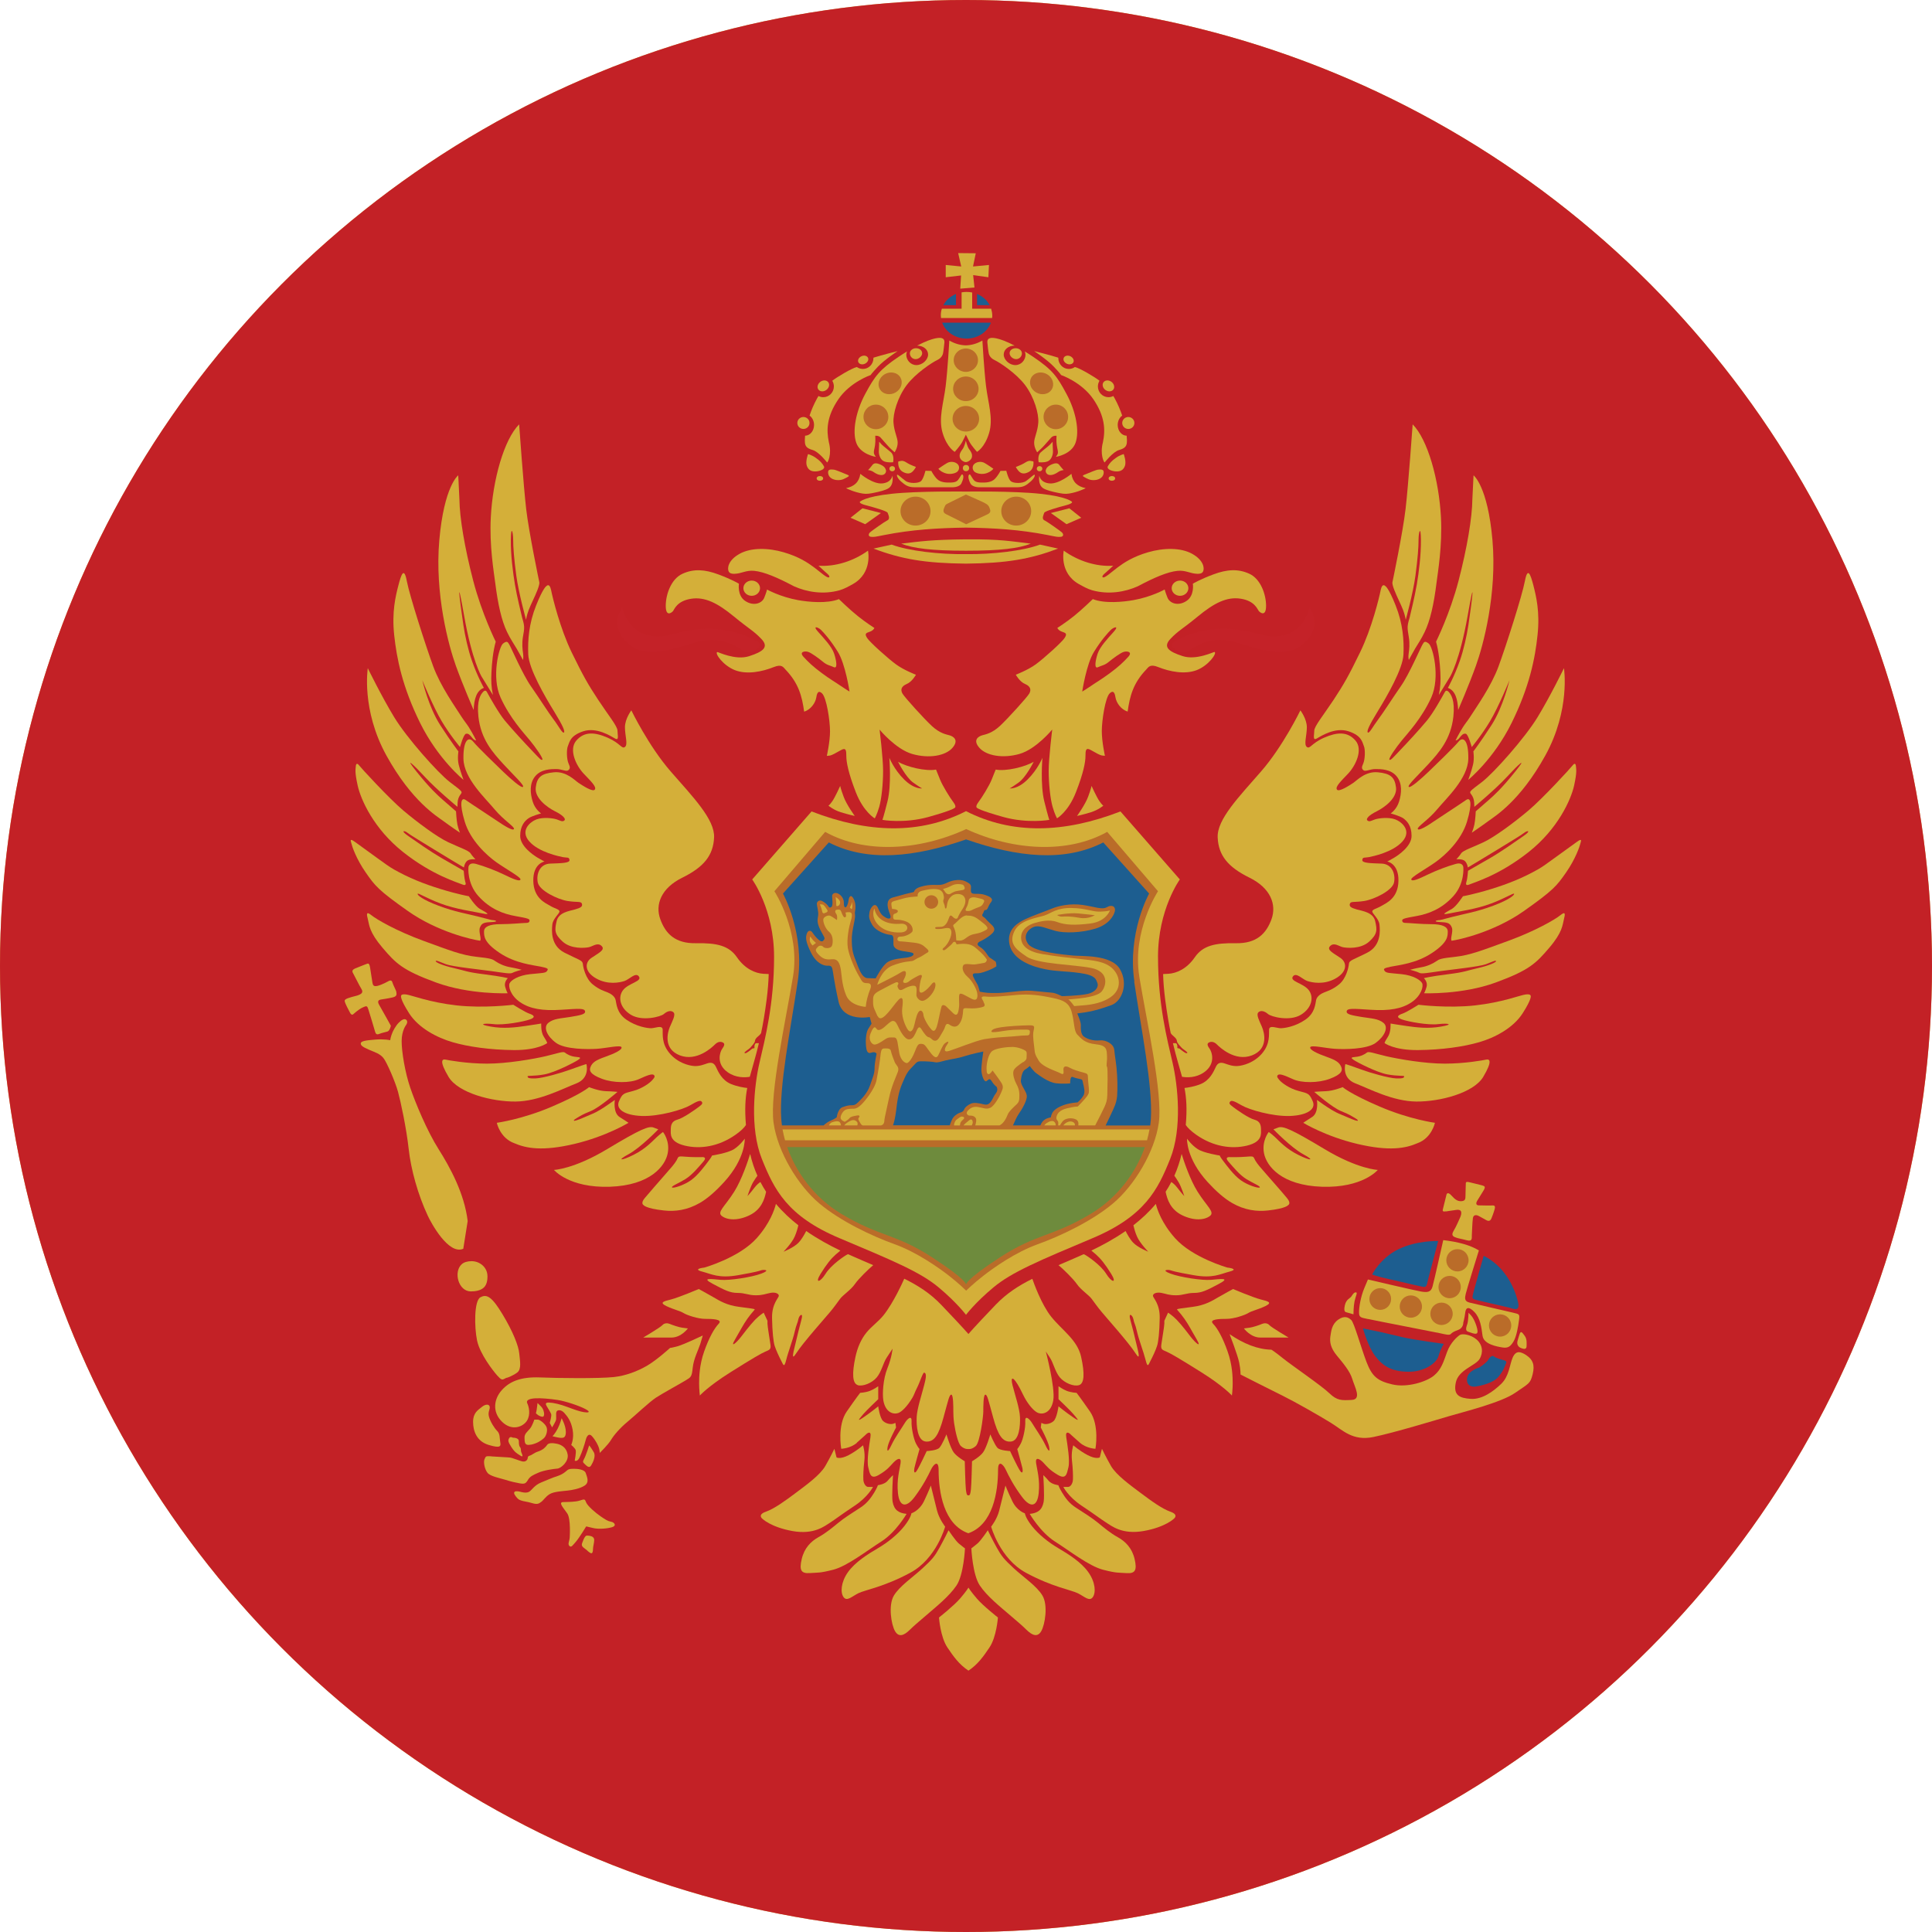 <?xml version="1.0" encoding="utf-8"?>
<!-- Generator: Adobe Illustrator 16.0.3, SVG Export Plug-In . SVG Version: 6.00 Build 0)  -->
<!DOCTYPE svg PUBLIC "-//W3C//DTD SVG 1.1//EN" "http://www.w3.org/Graphics/SVG/1.1/DTD/svg11.dtd">
<svg version="1.1" id="Layer_1" xmlns="http://www.w3.org/2000/svg" xmlns:xlink="http://www.w3.org/1999/xlink" x="0px" y="0px"
	 width="100px" height="100px" viewBox="0 0 100 100" enable-background="new 0 0 100 100" xml:space="preserve">
<g>
	<defs>
		<circle id="SVGID_1_" cx="50" cy="50" r="50"/>
	</defs>
	<clipPath id="SVGID_2_">
		<use xlink:href="#SVGID_1_"  overflow="visible"/>
	</clipPath>
	<g clip-path="url(#SVGID_2_)">
		<rect x="-65.76" y="-7.809" fill="#D3AF39" width="231.52" height="115.757"/>
		<rect x="-59.972" y="-2.021" fill="#C32126" width="219.943" height="104.182"/>
		<g>
			<g>
				<path fill="#D4AF39" d="M59.938,49.528c0-2.454,1.13-4.008,1.13-4.008l-3.073-3.52c-2.927,1.132-5.606,1.201-7.994-0.015
					c-2.386,1.216-5.067,1.146-7.994,0.015l-3.073,3.52c0,0,1.132,1.554,1.132,4.008c0,2.455-0.476,4.274-0.751,5.463
					c-0.279,1.188-0.516,3.404,0.116,4.988c0.635,1.584,1.307,2.97,4.039,4.116c2.732,1.15,4.156,1.742,5.107,2.535
					C49.526,67.422,50,68.055,50,68.055s0.476-0.635,1.426-1.424c0.949-0.791,2.373-1.385,5.105-2.535
					c2.732-1.146,3.406-2.532,4.039-4.116c0.631-1.584,0.396-3.8,0.119-4.988c-0.275-1.187-0.75-3.004-0.75-5.463H59.938z"/>
				<path fill="#BA6C29" d="M58.971,50.541c-0.385-2.346,0.967-4.411,0.967-4.411l-2.629-3.073
					c-2.027,1.138-4.849,0.985-7.298-0.144c-2.453,1.129-5.272,1.281-7.299,0.144l-2.629,3.073c0,0,1.35,2.065,0.965,4.411
					c-0.388,2.344-1.218,6.055-1.009,7.567c0.207,1.514,1.275,3.265,2.373,4.185s2.729,1.69,3.887,2.106
					c1.157,0.415,2.286,1.217,2.821,1.633c0.531,0.415,0.889,0.772,0.889,0.772s0.357-0.357,0.892-0.772
					c0.533-0.416,1.662-1.218,2.817-1.633c1.159-0.416,2.792-1.187,3.888-2.106c1.1-0.92,2.166-2.671,2.375-4.185
					c0.205-1.519-0.625-5.227-1.014-7.573L58.971,50.541z"/>
				<path fill="#1D5E90" d="M58.718,50.818c-0.381-2.531,0.761-4.568,0.761-4.568l-2.373-2.646
					c-2.008,1.031-4.445,0.766-7.102-0.156c-2.656,0.922-5.097,1.188-7.105,0.156l-2.373,2.646c0,0,1.143,2.037,0.762,4.568
					c-0.381,2.533-0.963,5.399-0.851,7.082c0.007,0.114,0.021,0.23,0.036,0.35h2.161c0,0,0.127-0.145,0.366-0.248
					c0.243-0.104,0.311-0.173,0.311-0.173s0.045-0.436,0.311-0.527c0.261-0.095,0.377-0.095,0.48-0.095s0.184-0.021,0.309-0.148
					c0.125-0.126,0.47-0.434,0.618-0.871c0.149-0.438,0.239-0.611,0.239-0.898c0-0.286,0.105-0.745,0.105-0.745
					s-0.058-0.139-0.275-0.059s-0.252-0.136-0.275-0.357c-0.022-0.216-0.012-0.664,0.115-0.871s0.173-0.275,0.173-0.275
					l-0.093-0.345c0,0-1.375,0.275-1.615-0.793s-0.286-1.586-0.32-1.7c-0.035-0.116-0.069-0.171-0.252-0.161
					c-0.184,0.011-0.574-0.114-0.848-0.666c-0.275-0.552-0.3-0.78-0.22-1c0.082-0.218,0.232-0.138,0.276-0.068
					c0.045,0.068,0.413,0.597,0.563,0.448c0.148-0.149,0.068-0.149-0.139-0.563c-0.207-0.414-0.138-0.552-0.114-0.759
					s-0.069-0.484-0.069-0.597c0-0.114,0.126-0.209,0.253-0.151c0.127,0.059,0.239,0.151,0.298,0.22
					c0.058,0.067,0.079,0.173,0.193,0.104c0.114-0.068,0.046-0.45,0.046-0.575s0.15-0.218,0.333-0.114
					c0.184,0.104,0.274,0.298,0.274,0.436c0,0.14,0.013,0.265,0.082,0.265c0.067,0,0.146-0.206,0.159-0.345
					c0.012-0.138,0.091-0.345,0.218-0.172c0.126,0.172,0.171,0.426,0.126,0.689c-0.046,0.263,0.045,0.127-0.046,0.586
					s-0.138,0.666-0.127,1.013c0.013,0.343,0.025,0.537,0.196,0.963c0.17,0.427,0.309,0.918,0.629,0.931
					c0.321,0.011,0.412,0.011,0.412,0.011s0.355-0.689,0.631-0.851c0.274-0.159,0.664-0.184,0.94-0.218
					c0.272-0.034,0.388-0.114,0.388-0.183c0-0.069-0.09-0.093-0.424-0.141c-0.332-0.045-0.606-0.125-0.617-0.379
					c-0.013-0.252,0.057-0.47-0.161-0.482c-0.216-0.011-0.757-0.184-0.949-0.539c-0.196-0.354-0.148-0.438-0.127-0.63
					c0.023-0.195,0.274-0.588,0.436-0.221c0.159,0.368,0.263,0.413,0.401,0.497c0.138,0.078,0.318,0.102,0.229-0.152
					c-0.091-0.252-0.149-0.414-0.125-0.596c0.021-0.185,0.148-0.265,0.297-0.299s0.596-0.173,0.824-0.22
					c0.23-0.045,0.241-0.067,0.241-0.067s0.023-0.161,0.321-0.252c0.297-0.093,0.491-0.105,0.709-0.105s0.377,0.036,0.664-0.104
					c0.287-0.138,0.516-0.159,0.698-0.148c0.184,0.011,0.319,0.082,0.458,0.173c0.138,0.092,0.092,0.221,0.092,0.345
					c0,0.127,0.023,0.195,0.216,0.195c0.196,0,0.37,0,0.552,0.069c0.186,0.068,0.436,0.17,0.275,0.366
					c-0.159,0.196-0.17,0.414-0.275,0.403c-0.102-0.012-0.091,0.103-0.137,0.172c-0.045,0.067-0.081,0.125,0.035,0.196
					c0.112,0.066,0.123,0.138,0.287,0.284c0.159,0.151,0.398,0.313,0.159,0.552c-0.239,0.243-0.664,0.438-0.664,0.438
					s-0.241,0.116,0.032,0.277c0.276,0.16,0.403,0.494,0.505,0.55c0.105,0.059,0.207,0.15,0.276,0.184
					c0.068,0.036,0.058,0.265,0.058,0.265s-0.151,0.105-0.356,0.186c-0.206,0.079-0.424,0.172-0.618,0.172s-0.298,0-0.218,0.184
					c0.08,0.185,0.218,0.379,0.252,0.482c0.035,0.104,0.08,0.286,0.08,0.286s0.319,0.069,0.607,0.069
					c0.285,0,0.412,0.011,1.042-0.058c0.63-0.067,0.813-0.091,1.421-0.022c0.607,0.067,0.698,0.048,0.857,0.104
					c0.162,0.057,0.322,0.138,0.322,0.138s0.859-0.013,1.328-0.114c0.467-0.104,0.584-0.402,0.515-0.563
					c-0.069-0.16-0.056-0.401-0.882-0.516c-0.824-0.116-1.156-0.071-1.809-0.198c-0.651-0.127-1.673-0.459-1.856-1.273
					c-0.181-0.816,0.481-1.159,0.815-1.32c0.332-0.162,1.054-0.414,1.386-0.552s0.938-0.276,1.58-0.184
					c0.641,0.091,1.007,0.264,1.259,0.114c0.252-0.148,0.457-0.036,0.412,0.196c-0.045,0.229-0.297,0.7-1.018,0.918
					c-0.723,0.218-1.594,0.241-2.063,0.114c-0.471-0.125-0.824-0.311-1.111-0.207c-0.286,0.104-0.607,0.461-0.297,0.886
					c0.311,0.426,1.889,0.552,2.313,0.597c0.426,0.047,1.992-0.068,2.441,0.711c0.445,0.782,0.088,1.655-0.436,1.851
					c-0.528,0.194-0.975,0.323-1.374,0.38c-0.403,0.056-0.403,0.056-0.403,0.056s0.184,0.416,0.184,0.588
					c0,0.171-0.023,0.494,0.173,0.619c0.194,0.129,0.472,0.22,0.802,0.187c0.332-0.036,0.732,0.192,0.756,0.492
					c0.022,0.299,0.115,0.711,0.147,1.31c0.036,0.597,0,1.091,0,1.091s-0.021,0.232-0.102,0.448
					c-0.079,0.219-0.493,1.064-0.493,1.064h2.308c0.015-0.119,0.029-0.235,0.036-0.352c0.095-1.704-0.49-4.568-0.867-7.102
					L58.718,50.818z"/>
				<path fill="#6E8B3D" d="M40.747,59.373c0.451,1.294,1.382,2.602,2.801,3.457c1.975,1.187,2.825,1.03,4.685,2.24
					c1.858,1.208,1.748,1.41,1.771,1.41c0.021,0-0.091-0.202,1.769-1.41c1.858-1.212,2.709-1.054,4.681-2.24
					c1.421-0.855,2.352-2.163,2.804-3.457H40.75H40.747z"/>
				<path fill="#D4AF39" d="M42.359,49.395c0.213,0.223,0.369,0.29,0.691,0.256c0.323-0.033,0.401,0.201,0.457,0.457
					c0.055,0.258,0.055,0.858,0.291,1.415c0.232,0.559,1.012,0.592,1.012,0.592c0.022-0.269,0.116-0.632,0.236-0.926
					c0.02-0.053,0.119-0.301-0.158-0.301s-0.267-0.112-0.434-0.379c-0.167-0.268-0.49-0.98-0.569-1.438
					c-0.076-0.457,0.069-1.138,0.146-1.383c0.079-0.244,0.09-0.411,0-0.455c-0.09-0.045-0.268,0-0.268,0s0.067,0.211-0.011,0.243
					c-0.078,0.034-0.146-0.11-0.201-0.265c-0.055-0.156-0.122-0.135-0.232-0.124c-0.112,0.012-0.112,0.113-0.032,0.222
					c0.076,0.112,0.032,0.313,0.032,0.313s-0.247-0.178-0.347-0.222c-0.1-0.045-0.334,0.044-0.357,0.178
					c-0.021,0.133,0.091,0.479,0.302,0.657c0.212,0.178,0.212,0.546,0.145,0.715c-0.067,0.165-0.377,0.143-0.446,0.066
					c-0.064-0.079-0.199-0.102-0.288,0c-0.091,0.101-0.182,0.158,0.032,0.38V49.395z"/>
				<path fill="#D4AF39" d="M42.236,48.805c0,0-0.121-0.1-0.167-0.156c-0.046-0.056-0.132-0.178-0.132-0.178
					s-0.024,0.055-0.024,0.188c0,0.135,0.144,0.279,0.144,0.279L42.236,48.805L42.236,48.805z"/>
				<path fill="#D4AF39" d="M42.704,47.255c0.101-0.043,0.179-0.065,0.101-0.178s-0.146-0.233-0.224-0.256
					c-0.078-0.021-0.144-0.011-0.144-0.011s0.088,0.201,0.109,0.325c0.021,0.121,0.058,0.163,0.156,0.121L42.704,47.255z"/>
				<path fill="#D4AF39" d="M43.287,46.787c-0.012,0.098,0.011,0.144,0.098,0.098c0.091-0.043,0.123-0.163,0.08-0.254
					c-0.046-0.091-0.146-0.157-0.146-0.157l-0.067-0.046c-0.007,0,0.04,0.258,0.029,0.355L43.287,46.787z"/>
				<path fill="#D4AF39" d="M44.117,46.92c0.012-0.111-0.032-0.234-0.032-0.234s0,0.133-0.056,0.212
					c-0.057,0.078-0.046,0.057,0.011,0.124C44.094,47.088,44.105,47.03,44.117,46.92L44.117,46.92z"/>
				<path fill="#D4AF39" d="M45.428,52.586c0.163,0.379,0.58-0.216,0.958-0.697c0.379-0.482,0.366-0.114,0.315,0.278
					c-0.051,0.394,0.102,0.811,0.252,1.075c0.151,0.266,0.278,0.114,0.34-0.076c0.065-0.188,0.114-0.58,0.239-0.771
					c0.127-0.19,0.254-0.025,0.265,0.14c0.015,0.163,0.215,0.531,0.406,0.744c0.188,0.218,0.276-0.075,0.34-0.34
					c0.063-0.267,0.138-0.671,0.188-0.836c0.051-0.164,0.229-0.025,0.229-0.025s0.127,0.127,0.377,0.366
					c0.254,0.241,0.277-0.138,0.303-0.327c0.025-0.19-0.038-0.607,0.038-0.671s0.29,0.089,0.619,0.254
					c0.326,0.163,0.313-0.152,0.277-0.33c-0.04-0.176-0.227-0.58-0.493-0.81c-0.264-0.227-0.302-0.493-0.213-0.607
					c0.088-0.112,0.403-0.013,0.604-0.036c0.203-0.027,0.304-0.051,0.454-0.076c0.152-0.023,0.152-0.176,0.152-0.176
					s-0.115-0.19-0.327-0.382c-0.218-0.19-0.341-0.341-0.606-0.404c-0.265-0.063-0.631,0-0.631,0s0,0-0.036-0.076
					c-0.04-0.074-0.114-0.074-0.165,0c-0.051,0.076-0.176,0.178-0.277,0.265c-0.102,0.089-0.164,0.14-0.229,0.101
					c-0.063-0.037,0.051-0.124,0.051-0.124s0.139-0.102,0.266-0.355c0.126-0.254,0.164-0.495,0.063-0.607
					c-0.1-0.114-0.379,0-0.528,0c-0.152,0-0.241,0.025-0.254-0.051c-0.013-0.075,0.152-0.038,0.341-0.063
					c0.189-0.025,0.303-0.253,0.367-0.443c0.062-0.188,0.112-0.165,0.225-0.051c0.114,0.114,0.218,0.089,0.239,0.013
					c0.025-0.076,0.127-0.265,0.254-0.455s0.203-0.455,0.062-0.632c-0.138-0.178-0.479-0.152-0.616-0.038
					c-0.138,0.113-0.228,0.228-0.265,0.505c-0.037,0.279-0.113,0.127-0.113,0.038s-0.115-0.227-0.064-0.341
					c0.051-0.113,0-0.24,0-0.24s-0.024-0.241-0.289-0.292c-0.267-0.053-0.568,0.013-0.833,0.076s-0.214,0.292-0.214,0.292
					s-0.203,0.012-0.417,0.037s-0.467,0.112-0.668,0.163s-0.277,0.078-0.277,0.178c0,0.102,0.038,0.267,0.038,0.267
					s0.163,0,0.252,0.051c0.087,0.051,0.038,0.14-0.063,0.176c-0.102,0.038-0.138,0.051-0.138,0.178s0.051,0.152,0.15,0.152
					s0.314,0,0.568,0.113c0.252,0.114,0.315,0.341,0.29,0.468s-0.38,0.29-0.556,0.29c-0.178,0-0.227,0.04-0.227,0.152
					c0,0.114,0.214,0.102,0.214,0.102s0.214,0.013,0.63,0.062c0.417,0.051,0.48,0.142,0.67,0.306
					c0.188,0.165,0.049,0.203-0.039,0.254s-0.227,0.163-0.366,0.214c-0.138,0.051-0.225,0.152-0.352,0.178s-0.442,0.013-1.023,0.239
					c-0.581,0.229-0.78,0.989-0.78,0.989s0.074-0.027,0.34-0.165c0.266-0.14,0.593-0.292,0.895-0.481
					c0.303-0.19,0.303,0.089,0.152,0.354c-0.152,0.265,0.138,0.214,0.227,0.14c0.089-0.076,0.203-0.152,0.491-0.305
					c0.29-0.151,0.188,0.089,0.188,0.089s-0.087,0.178-0.112,0.595s0.417,0.025,0.619-0.241c0.201-0.265,0.29,0,0.138,0.305
					c-0.15,0.303-0.441,0.543-0.604,0.543c-0.165,0-0.29-0.177-0.305-0.276c-0.011-0.104,0.051-0.406-0.049-0.482
					c-0.1-0.074-0.392,0.015-0.604,0.14c-0.216,0.127-0.267,0.027-0.315-0.089c-0.051-0.114,0.072-0.152,0.023-0.227
					c-0.049-0.076-0.163,0-0.252,0.038c-0.089,0.036-0.29,0.152-0.681,0.354c-0.392,0.201-0.366,0.315-0.366,0.606
					c0,0.29,0.072,0.357,0.235,0.738L45.428,52.586z"/>
				<path fill="#D4AF39" d="M49.211,46.25c0.081-0.051,0.232-0.112,0.232-0.112s0.185-0.044,0.357-0.067
					c0.17-0.021,0.141-0.118,0.104-0.199c-0.037-0.082-0.104-0.112-0.325-0.112c-0.226,0-0.368,0.112-0.493,0.163
					c-0.127,0.053-0.276,0.089-0.276,0.089s0.029,0.038,0.112,0.157c0.08,0.127,0.207,0.142,0.283,0.089L49.211,46.25z"/>
				<path fill="#D4AF39" d="M50.123,47.155c0.089,0,0.186-0.053,0.186-0.053s0.163-0.083,0.313-0.134
					c0.149-0.053,0.209-0.076,0.296-0.254c0.091-0.178-0.094-0.178-0.355-0.245c-0.262-0.069-0.389,0.021-0.418,0.118
					c-0.028,0.098-0.021,0.21-0.125,0.396c-0.106,0.185,0.013,0.17,0.104,0.17V47.155z"/>
				<path fill="#D4AF39" d="M50.04,47.382c-0.253,0-0.535,0.38-0.641,0.446c-0.104,0.069-0.046,0.135-0.046,0.135
					s0.076,0.158,0.105,0.305c0.029,0.152,0.037,0.402,0.037,0.402s0.037,0.015,0.185,0.015c0.15,0,0.239-0.074,0.381-0.178
					s0.254-0.142,0.454-0.178c0.203-0.038,0.299-0.076,0.521-0.194c0.226-0.117-0.119-0.328-0.357-0.521
					c-0.237-0.185-0.386-0.225-0.64-0.225V47.382z"/>
				<path fill="#D4AF39" d="M46.672,48.259c0.202-0.023,0.289-0.124,0.289-0.234s-0.1-0.234-0.355-0.212
					c-0.628,0.056-1.236-0.169-1.348-0.791c0,0-0.213,0.39,0.178,0.825c0.393,0.434,1.037,0.434,1.24,0.412H46.672z"/>
				<path fill="#D4AF39" d="M44.535,58.142c0.031,0.054,0.07,0.089,0.11,0.11h0.96c0.165-0.045,0.165-0.197,0.174-0.301
					c0.01-0.126,0.105-0.478,0.236-1.116c0.135-0.639,0.363-1.096,0.457-1.354c0.095-0.258-0.094-0.341-0.161-0.504
					c-0.067-0.162-0.173-0.448-0.202-0.59c-0.026-0.146-0.254-0.125-0.377-0.116c-0.125,0.009-0.145,0.208-0.163,0.4
					c-0.019,0.191-0.104,0.752-0.2,1.238c-0.094,0.485-0.646,1.136-0.798,1.276c-0.152,0.146-0.275,0.202-0.379,0.202
					c-0.105,0-0.332,0-0.446,0.066c-0.114,0.067-0.229,0.247-0.238,0.391c-0.011,0.144,0.22,0.22,0.22,0.22s0.18-0.105,0.245-0.19
					c0.068-0.086,0.222-0.105,0.372-0.133c0.152-0.029,0.171,0.027,0.114,0.104c-0.059,0.072-0.04,0.091,0.076,0.292V58.142z"/>
				<path fill="#D4AF39" d="M43.062,58.091c-0.072,0.025-0.127,0.098-0.159,0.159h0.629c-0.009-0.055-0.025-0.114-0.062-0.159
					C43.394,57.996,43.192,58.043,43.062,58.091z"/>
				<path fill="#D4AF39" d="M43.914,58.072c-0.076,0.042-0.166,0.109-0.214,0.178h0.675c0.025-0.063,0.033-0.148-0.051-0.216
					c-0.152-0.125-0.305-0.021-0.41,0.036V58.072z"/>
				<path fill="#D4AF39" d="M49.782,57.793c-0.072,0-0.14,0.067-0.245,0.142c-0.107,0.072-0.138,0.187-0.154,0.277
					c-0.004,0.017-0.002,0.027,0.004,0.04h0.287c0.011-0.011,0.02-0.023,0.02-0.04c0-0.083,0.031-0.156,0.154-0.261
					c0.127-0.109,0.013-0.158-0.061-0.158H49.782z"/>
				<path fill="#D4AF39" d="M50.349,58.105c0-0.091-0.033-0.171-0.101-0.164c-0.064,0.01-0.172,0.122-0.259,0.189
					c-0.051,0.036-0.087,0.083-0.116,0.121h0.425c0.025-0.051,0.051-0.107,0.051-0.15V58.105z"/>
				<path fill="#D4AF39" d="M52.959,54.982c0.205-0.146,0.172-0.187,0.18-0.343s0.008-0.205-0.074-0.262
					c-0.082-0.058-0.383-0.188-0.67-0.188c-0.285,0-0.823,0.065-1.026,0.203c-0.207,0.14-0.306,0.639-0.306,0.902
					c0,0.259,0.043,0.303,0.117,0.303c0.072,0,0.195-0.188,0.195-0.188s0.269,0.352,0.432,0.599c0.164,0.243,0.09,0.343,0.019,0.531
					c-0.074,0.188-0.345,0.688-0.556,0.793c-0.214,0.109-0.377,0.008-0.631-0.03c-0.25-0.042-0.393,0.03-0.537,0.179
					c-0.146,0.146-0.009,0.262,0.08,0.262c0.09,0,0.214-0.007,0.312,0.116c0.067,0.085,0.022,0.277-0.015,0.392h1.254
					c0.213-0.096,0.359-0.388,0.418-0.548c0.066-0.182,0.336-0.417,0.466-0.541c0.129-0.123,0.146-0.204,0.146-0.475
					s-0.071-0.427-0.171-0.613c-0.099-0.189-0.173-0.461-0.14-0.615c0.021-0.167,0.292-0.336,0.495-0.484L52.959,54.982z"/>
				<path fill="#D4AF39" d="M50.902,51.86c0.123,0.203,0.061,0.243-0.119,0.283c-0.178,0.038-0.373,0.068-0.654,0.045
					s-0.274,0.015-0.281,0.158c-0.008,0.14-0.031,0.435-0.196,0.654c-0.163,0.22-0.366,0.131-0.489,0.048
					c-0.124-0.088-0.196-0.063-0.244,0.092c-0.045,0.156-0.13,0.266-0.263,0.499c-0.132,0.234-0.22,0.243-0.313,0.22
					c-0.095-0.025-0.178-0.165-0.272-0.171c-0.095-0.011-0.243-0.197-0.381-0.424c-0.142-0.226-0.212,0.023-0.307,0.221
					c-0.093,0.192-0.185,0.334-0.366,0.311c-0.178-0.023-0.381-0.359-0.482-0.563c-0.101-0.201-0.164-0.397-0.32-0.39
					c-0.155,0.007-0.413,0.335-0.586,0.421c-0.17,0.087-0.217,0.056-0.295-0.055c-0.078-0.109-0.18,0.04-0.279,0.296
					c-0.102,0.259,0.007,0.477,0.146,0.546c0.142,0.072,0.421-0.131,0.609-0.256c0.188-0.125,0.272-0.095,0.469-0.095
					c0.191,0,0.178,0.321,0.265,0.788c0.085,0.468,0.359,0.531,0.359,0.531s0.093,0.078,0.303-0.279
					c0.208-0.361,0.233-0.711,0.438-0.711c0.201,0,0.218,0.047,0.421,0.328c0.203,0.279,0.373,0.49,0.491,0.279
					c0.118-0.21,0.218-0.524,0.351-0.633c0.134-0.107,0.258-0.138,0.117,0.063c-0.141,0.203-0.203,0.421,0.086,0.335
					c0.288-0.083,1.388-0.529,1.832-0.614c0,0,0.523-0.088,1.123-0.118c0.602-0.033,0.75-0.071,0.984-0.071
					c0.233,0,0.24-0.023,0.257-0.178c0.017-0.157-0.11-0.125-0.546-0.125c-0.438,0-0.74,0.055-1.045,0.102s-0.445,0.038-0.391-0.04
					c0.053-0.078,0.141-0.132,0.492-0.187c0.35-0.055,1.068-0.095,1.442-0.1c0.374-0.008,0.257,0.106,0.227,0.357
					c-0.032,0.248,0.03,0.615,0.055,0.851c0.023,0.232,0.03,0.305,0.231,0.632c0.203,0.326,0.906,0.529,1.109,0.639
					c0.203,0.11,0.172,0,0.163-0.194c-0.007-0.194,0.157-0.188,0.335-0.085c0.18,0.102,0.477,0.187,0.687,0.241
					c0.21,0.054,0.243,0.092,0.243,0.203c0,0.108,0.021,0.35,0.047,0.577c0.021,0.227,0.015,0.297-0.08,0.437
					c-0.092,0.14-0.489,0.545-0.489,0.545s-0.18,0-0.563,0.094c-0.381,0.095-0.501,0.274-0.537,0.431
					c-0.04,0.155,0.069,0.203,0.085,0.265c0.01,0.034,0.006,0.118,0,0.188h0.09c0.032-0.057,0.076-0.127,0.135-0.205
					c0.133-0.171,0.471-0.21,0.688-0.108c0.142,0.066,0.146,0.218,0.13,0.312h0.873c0.118-0.229,0.397-0.77,0.471-0.936
					c0.094-0.211,0.148-0.344,0.156-0.632c0.006-0.288,0.039-1.404-0.016-1.466s0.016-0.251,0-0.563
					c-0.016-0.313,0-0.546-0.576-0.601c-0.579-0.057-0.759-0.296-0.951-0.492c-0.197-0.193-0.15-0.646-0.305-1.193
					c-0.156-0.546-0.539-0.63-1.217-0.762c-0.68-0.135-1.178-0.151-1.686-0.102c-0.507,0.045-1.141,0.115-1.49,0.083
					c-0.343-0.044-0.289,0.058-0.162,0.262L50.902,51.86z"/>
				<path fill="#D4AF39" d="M54.178,58.127c-0.059,0.038-0.1,0.083-0.125,0.123h0.59c0.002-0.051-0.006-0.106-0.058-0.17
					c-0.089-0.109-0.26-0.048-0.405,0.047H54.178z"/>
				<path fill="#D4AF39" d="M55.234,58.087c-0.096,0.049-0.158,0.11-0.195,0.163h0.598c0.002-0.021,0.002-0.047-0.004-0.068
					c-0.018-0.095-0.199-0.194-0.396-0.095H55.234z"/>
				<path fill="#D4AF39" d="M40.504,58.459c0.034,0.187,0.078,0.374,0.131,0.563h18.734c0.051-0.188,0.096-0.376,0.129-0.563H40.504
					z"/>
				<path fill="#D4AF39" d="M53.13,49.511c0.589,0.394,2.47,0.413,3.353,0.591c0.882,0.177,0.82,0.852,0.55,1.205
					c-0.271,0.352-1.511,0.396-1.734,0.425c0.12,0.083,0.302,0.343,0.302,0.343s0.136-0.011,0.51-0.042
					c0.371-0.03,1.028-0.125,1.475-0.499c0.446-0.373,0.414-0.976,0.02-1.379c-0.395-0.406-1.049-0.446-1.715-0.521
					c-0.664-0.072-1.182-0.123-1.93-0.248c-0.748-0.126-1.11-0.425-1.11-0.86c0-0.438,0.406-0.666,0.696-0.749
					c0.291-0.084,0.759-0.207,1.172-0.053c0.416,0.155,0.904,0.178,1.725,0.076c0.819-0.107,1.006-0.677,1.006-0.677
					s-0.104,0.053-0.519,0.063c-0.415,0.009-0.716-0.178-1.475-0.188c-0.757-0.012-1.027,0.259-1.381,0.384
					c-0.354,0.124-1.298,0.218-1.577,0.831s0.044,0.904,0.637,1.298H53.13z"/>
				<ellipse fill="#BA6C29" cx="48.205" cy="46.686" rx="0.354" ry="0.349"/>
				<path fill="#BA6C29" d="M55.795,47.278c-0.469-0.041-1.08,0.082-1.08,0.082s0.115,0.095,0.27,0.084
					c0.156-0.012,0.438-0.022,0.893,0.062c0.457,0.083,0.789-0.135,0.789-0.135S56.262,47.32,55.795,47.278L55.795,47.278z"/>
				<path fill="#1D5E90" d="M51.354,55.997c-0.114-0.182-0.146-0.165-0.279-0.049c-0.131,0.114-0.262-0.28-0.277-0.524
					c-0.017-0.245,0.098-0.998,0.098-0.998s-0.639,0.131-0.981,0.245c-0.345,0.114-0.672,0.146-0.951,0.212
					c-0.275,0.065-0.425,0.131-0.571,0.098c-0.146-0.032-0.459-0.049-0.702-0.049c-0.247,0-0.23,0.049-0.476,0.296
					c-0.246,0.243-0.312,0.376-0.508,0.835c-0.196,0.457-0.262,0.882-0.326,1.44c-0.044,0.362-0.113,0.613-0.158,0.743h2.934
					c0.033-0.094,0.08-0.212,0.12-0.297c0.076-0.171,0.239-0.279,0.352-0.332c0.116-0.055,0.218-0.055,0.271-0.184
					c0.053-0.131,0.199-0.239,0.354-0.309c0.154-0.068,0.423-0.028,0.668,0.038c0.246,0.069,0.332-0.1,0.4-0.192
					c0.068-0.092,0.101-0.223,0.23-0.39c0.131-0.171,0.033-0.325,0.033-0.325s-0.119-0.079-0.236-0.259H51.354z"/>
				<path fill="#1D5E90" d="M56.061,56.076c-0.039-0.17-0.024-0.192-0.124-0.218c-0.102-0.021-0.269-0.054-0.415-0.114
					c-0.145-0.06-0.129,0.332-0.129,0.332s-0.349,0.037-0.738-0.007c-0.393-0.047-0.854-0.401-1.015-0.517
					c-0.159-0.115-0.339-0.376-0.339-0.376s-0.124,0.114-0.246,0.185c-0.123,0.069-0.191,0.316-0.215,0.56
					c-0.023,0.246,0.284,0.548,0.307,0.791c0.025,0.248-0.27,0.74-0.414,0.939c-0.098,0.138-0.229,0.429-0.301,0.599h1.416
					c0.031-0.072,0.078-0.165,0.152-0.237c0.145-0.147,0.393-0.178,0.393-0.178s0-0.061,0.055-0.19
					c0.053-0.131,0.197-0.285,0.551-0.425c0.354-0.138,0.777-0.16,0.777-0.16s0.168-0.138,0.291-0.33
					c0.124-0.192,0.033-0.482-0.006-0.651V56.076z"/>
			</g>
			<path fill="#D4AF39" d="M49.992,28.68c-1.362,0.023-2.961-0.165-3.839-0.491c-0.312,0.068-0.626,0.138-0.939,0.206
				c1.451,0.547,2.661,0.757,4.778,0.779c2.117-0.022,3.328-0.232,4.777-0.779c-0.312-0.068-0.625-0.138-0.938-0.206
				C52.953,28.515,51.354,28.701,49.992,28.68L49.992,28.68z"/>
			<path fill="#D4AF39" d="M54.949,27.544c-0.108-0.091-0.729-0.533-0.893-0.613c-0.16-0.081-0.032-0.298-0.007-0.388
				c0.026-0.091,0.729-0.287,1.116-0.389c0.384-0.098,0.322-0.178,0.322-0.178s-0.225-0.264-1.627-0.416
				c-1.401-0.153-3.863-0.117-3.863-0.117s-2.462-0.036-3.866,0.117c-1.401,0.152-1.626,0.416-1.626,0.416s-0.062,0.08,0.323,0.178
				c0.388,0.102,1.089,0.298,1.116,0.389c0.027,0.09,0.152,0.307-0.01,0.388c-0.161,0.08-0.783,0.522-0.889,0.613
				c-0.109,0.089-0.116,0.234,0.055,0.243c0.17,0.007,0.172,0.006,0.654-0.091c1.442-0.286,2.802-0.366,4.242-0.387
				c1.44,0.021,2.798,0.101,4.242,0.387c0.48,0.097,0.484,0.098,0.656,0.091C55.065,27.778,55.059,27.633,54.949,27.544
				L54.949,27.544z"/>
			<path fill="#D4AF39" d="M53.354,28.139c-0.963-0.114-1.572-0.239-3.354-0.223c-1.78,0.017-2.392,0.108-3.354,0.223
				c0.606,0.243,1.586,0.367,3.354,0.367C51.77,28.506,52.748,28.382,53.354,28.139L53.354,28.139z"/>
			<polygon fill="#D4AF39" points="49.702,14.941 50.439,14.882 50.37,14.239 51.158,14.35 51.189,13.715 50.363,13.793 
				50.506,13.109 49.594,13.1 49.753,13.793 48.951,13.715 48.951,14.35 49.746,14.258 			"/>
			<path fill="#D4AF39" d="M51.307,15.979h-0.987v-0.84c-0.095-0.021-0.19-0.029-0.29-0.029c-0.09,0-0.175,0.007-0.258,0.023v0.846
				H48.75c-0.035,0.106-0.053,0.222-0.053,0.339c0,0.049,0.004,0.097,0.011,0.144h2.642c0.008-0.047,0.01-0.095,0.01-0.144
				c-0.004-0.117-0.025-0.232-0.059-0.339H51.307z"/>
			<path fill="#1D5E90" d="M50.029,17.525c0.586,0,1.084-0.345,1.261-0.824h-2.524C48.944,17.181,49.445,17.525,50.029,17.525
				L50.029,17.525z"/>
			<path fill="#1D5E90" d="M50.571,15.216v0.578h0.655c-0.135-0.256-0.367-0.462-0.657-0.578H50.571z"/>
			<path fill="#1D5E90" d="M49.482,15.216c-0.286,0.116-0.519,0.322-0.654,0.578h0.654V15.216z"/>
			<path fill="#BA6C29" d="M50.785,25.947c-0.25-0.118-0.791-0.35-0.791-0.35s-0.517,0.254-0.796,0.394
				c-0.281,0.142-0.245,0.102-0.331,0.305s0.008,0.275,0.131,0.332c0.124,0.053,1.009,0.508,1.009,0.508s0.878-0.41,1.091-0.508
				c0.213-0.1,0.172-0.201,0.114-0.354c-0.058-0.156-0.178-0.209-0.425-0.327H50.785z"/>
			<path fill="#D4AF39" d="M49.992,22.813c0,0-0.072,0.307-0.17,0.436c-0.098,0.13-0.173,0.246-0.146,0.406
				c0.029,0.157,0.211,0.263,0.315,0.263c0.105,0,0.287-0.105,0.316-0.263c0.027-0.16-0.047-0.276-0.146-0.406
				c-0.095-0.129-0.169-0.436-0.169-0.436H49.992z"/>
			<circle fill="#D4AF39" cx="50" cy="24.228" r="0.163"/>
			<path fill="#D4AF39" d="M49.418,23.388c0,0,0.281-0.313,0.386-0.51c0.105-0.2,0.188-0.378,0.188-0.378s0.086,0.178,0.191,0.378
				c0.104,0.195,0.386,0.51,0.386,0.51s0.396-0.209,0.626-0.971c0.23-0.763-0.053-1.564-0.158-2.432
				c-0.104-0.867-0.188-2.358-0.188-2.358c-0.3,0.17-0.585,0.243-0.857,0.248c-0.271-0.005-0.557-0.078-0.855-0.248
				c0,0-0.084,1.491-0.189,2.358s-0.387,1.669-0.156,2.432c0.232,0.762,0.625,0.971,0.625,0.971H49.418z"/>
			<ellipse fill="#BA6C29" cx="49.992" cy="21.675" rx="0.687" ry="0.662"/>
			<ellipse fill="#BA6C29" cx="49.992" cy="20.125" rx="0.659" ry="0.637"/>
			<ellipse fill="#BA6C29" cx="49.992" cy="18.643" rx="0.629" ry="0.606"/>
			<path fill="#C42228" d="M39.145,33.17c-0.307-0.181-1.134-0.533-2.012-0.607c-0.877-0.074-1.555,0.059-2.283,0.254
				c-0.521,0.142-0.945,0.163-1.364,0.051c-0.628-0.167-1.114-0.734-1.28-1.43c0,0-0.579,0.744,0.013,1.55
				c0.284,0.388,0.654,0.629,1.034,0.707c1.229,0.247,2.437-0.504,3.46-0.569c0.983-0.063,1.754,0.559,1.754,0.559
				s0.234,0.194,0.561,0.004C39.355,33.495,39.451,33.35,39.145,33.17z"/>
			<path fill="#D4AF39" d="M35.604,68.759c0,0-0.122-0.013-0.293-0.038c-0.166-0.02-0.529-0.144-0.639-0.194
				c-0.11-0.047-0.279-0.06-0.388,0.063c-0.109,0.121-0.991,0.642-0.991,0.642h1.463C35.264,69.23,35.604,68.759,35.604,68.759z"/>
			<path fill="#D4AF39" d="M39.724,68.509v-0.146l-0.196-0.421c0,0-0.227,0.146-0.449,0.372c-0.283,0.298-0.592,0.713-0.729,0.887
				c-0.244,0.316-0.586,0.606-0.293,0.109c0.293-0.499,0.39-0.713,0.623-1.047c0.234-0.332,0.408-0.478,0.38-0.497
				c-0.029-0.021-0.214-0.049-0.827-0.127c-0.613-0.08-0.994-0.313-1.277-0.479s-0.788-0.44-0.788-0.44s-1.043,0.44-1.433,0.539
				c-0.391,0.098-0.625,0.155-0.245,0.343c0.383,0.183,0.702,0.243,0.887,0.359c0.186,0.117,0.761,0.303,1.11,0.303
				c0.353,0,0.947,0.009,0.711,0.254c-0.231,0.245-0.496,0.713-0.749,1.428c-0.252,0.713-0.263,1.35-0.263,1.662
				s0.038,0.624,0.038,0.624s0.43-0.479,1.58-1.201c1.148-0.722,1.577-0.969,1.793-1.064c0.212-0.099,0.321-0.099,0.281-0.372
				C39.84,69.321,39.724,68.646,39.724,68.509z"/>
			<path fill="#D4AF39" d="M44.114,65.014c-0.069-0.028-0.142-0.062-0.214-0.096c-0.019,0.006-0.037,0.009-0.053,0.019
				c-0.135,0.066-0.837,0.538-1.119,0.999c-0.283,0.457-0.566,0.499-0.256,0c0.31-0.501,0.538-0.783,0.781-0.999
				c0.095-0.084,0.178-0.154,0.245-0.207c-0.564-0.271-1.176-0.601-1.769-1.013c-0.078,0.15-0.226,0.425-0.393,0.599
				c-0.241,0.258-0.781,0.472-0.781,0.472s0.432-0.444,0.578-0.782c0.095-0.214,0.158-0.446,0.189-0.586
				c-0.412-0.32-0.807-0.688-1.16-1.108c-0.072,0.29-0.307,1.004-0.996,1.776c-0.903,1.013-2.712,1.522-2.712,1.522
				s-0.636,0.068-0.122,0.203c0.512,0.136,0.877,0.366,1.876,0.19c0.998-0.176,1.065-0.216,1.199-0.256
				c0.137-0.042,0.499-0.015,0,0.174c-0.499,0.189-1.659,0.365-2.104,0.323c-0.444-0.038-1.052-0.134-0.417,0.203
				c0.635,0.338,0.903,0.474,1.296,0.474c0.39,0,0.553,0.122,0.93,0.122c0.378,0,0.486-0.069,0.756-0.122s0.443,0.038,0.443,0.147
				c0,0.108-0.362,0.404-0.35,1.148c0.015,0.74,0.069,1.227,0.135,1.442c0.068,0.216,0.23,0.565,0.337,0.769
				c0.108,0.202,0.149,0.405,0.258-0.026c0.106-0.433,0.351-1.053,0.442-1.472c0.097-0.418,0.15-0.431,0.19-0.646
				c0.04-0.218,0.271-0.379,0.162,0.012c-0.107,0.394-0.229,0.891-0.311,1.244c-0.08,0.349-0.271,0.996,0.053,0.484
				c0.326-0.512,1.538-1.874,1.741-2.119c0.202-0.241,0.363-0.472,0.512-0.673c0.149-0.203,0.568-0.472,0.77-0.77
				c0.184-0.269,0.721-0.791,0.949-0.978C44.858,65.337,44.497,65.185,44.114,65.014z"/>
			<path fill="#D4AF39" d="M27.342,33.874c0.033,0.744,0.857,2.169,1.325,2.927c0.468,0.761,0.597,1.067,0.517,1.116
				c-0.081,0.047-0.273-0.342-0.533-0.681c-0.258-0.338-0.758-1.13-1.178-1.728c-0.419-0.599-1.032-2.021-1.113-2.149
				c-0.08-0.129-0.113-0.211-0.323-0.049c-0.209,0.161-0.611,1.729-0.127,2.796c0.482,1.066,1.208,1.841,1.515,2.213
				s0.711,0.953,0.646,1.004c-0.064,0.047-0.178-0.099-0.549-0.486c-0.371-0.389-0.984-1.051-1.388-1.535
				c-0.326-0.394-0.772-1.192-0.929-1.479c-0.059-0.109-0.135-0.078-0.188-0.023c-0.135,0.134-0.347,0.444-0.255,1.291
				c0.129,1.18,0.744,1.858,1.291,2.457c0.549,0.597,1.098,1.1,1.018,1.18c-0.082,0.081-0.646-0.421-1.034-0.791
				c-0.387-0.372-1.339-1.292-1.548-1.554c-0.211-0.258-0.518-0.127-0.501,0.89c0.017,1.02,1.146,2.054,1.613,2.619
				c0.468,0.564,1.049,0.904,1.001,1.017c-0.049,0.114-0.517-0.176-0.823-0.387c-0.305-0.209-1.451-0.954-1.677-1.116
				c-0.227-0.159-0.341,0.146-0.049,1.116c0.29,0.969,1.129,1.744,1.629,2.1c0.501,0.357,1.307,0.793,1.258,0.905
				c-0.047,0.114-0.387-0.033-0.854-0.26c-0.466-0.225-1.032-0.436-1.437-0.548c-0.403-0.112-0.403,0.178-0.403,0.178
				s-0.081,0.824,0.517,1.486s1.274,0.92,1.92,1.034c0.646,0.114,0.742,0.145,0.726,0.244c-0.016,0.095-0.079,0.111-0.225,0.111
				s-0.742,0.063-1.292,0.063c-0.548,0-0.838,0.131-0.838,0.372c0,0.245-0.015,0.567,0.807,1.115
				c0.822,0.55,1.742,0.632,2.131,0.712c0.387,0.081,0.402,0.112,0.32,0.227c-0.079,0.112-0.257,0.098-0.87,0.161
				c-0.613,0.065-0.985,0.309-1.063,0.469c-0.082,0.163,0.047,0.647,0.548,0.986c0.499,0.338,1.146,0.452,2.114,0.389
				c0.967-0.065,1.21-0.082,1.242,0.08c0.033,0.161-0.29,0.21-0.776,0.292c-0.482,0.079-0.854,0.079-1.128,0.307
				c-0.274,0.225-0.066,0.692,0.402,1.034c0.468,0.339,1.629,0.339,2.115,0.307c0.482-0.031,1.227-0.211,1.273-0.082
				c0.048,0.131-0.355,0.325-0.854,0.501c-0.501,0.178-0.646,0.292-0.742,0.503c-0.099,0.208-0.017,0.404,0.58,0.629
				c0.596,0.227,1.47,0.227,1.92,0.017c0.453-0.209,0.693-0.292,0.776-0.209c0.08,0.08,0,0.16-0.099,0.274
				c-0.098,0.114-0.484,0.419-0.984,0.55c-0.499,0.129-0.55,0.129-0.727,0.533c-0.178,0.402,0.274,0.726,1.178,0.76
				c0.904,0.031,2.114-0.322,2.502-0.55c0.387-0.227,0.532-0.275,0.598-0.193c0.064,0.079,0.047,0.129-0.146,0.273
				c-0.194,0.147-0.808,0.583-1.114,0.662c-0.305,0.082-0.337,0.307-0.337,0.518c0,0.21-0.082,0.631,0.726,0.825
				c0.806,0.194,1.758,0.048,2.629-0.565c0.281-0.198,0.444-0.361,0.535-0.503c-0.068-0.824-0.033-1.394,0.067-1.916
				c-0.173-0.019-0.495-0.067-0.827-0.199c-0.484-0.194-0.679-0.646-0.791-0.89c-0.115-0.243-0.274-0.243-0.469-0.178
				c-0.193,0.065-0.387,0.146-0.662,0.131c-0.273-0.019-0.854-0.163-1.273-0.664c-0.421-0.501-0.342-0.983-0.355-1.229
				c-0.017-0.243-0.403-0.063-0.6-0.063c-0.191,0-0.756-0.083-1.273-0.439c-0.515-0.354-0.515-0.838-0.564-1.032
				c-0.049-0.193-0.257-0.322-0.419-0.386c-0.161-0.067-0.421-0.131-0.774-0.421c-0.355-0.293-0.484-0.856-0.501-1.051
				s-0.225-0.213-0.952-0.583c-0.726-0.371-0.66-1.148-0.628-1.455s0.37-0.563,0.37-0.678c0-0.113-0.243-0.146-0.484-0.293
				c-0.241-0.143-0.854-0.386-0.871-1.29c-0.016-0.906,0.582-1.003,0.582-1.003s-0.113-0.049-0.355-0.194
				c-0.242-0.145-0.905-0.599-0.905-1.13c0-0.533,0.243-0.776,0.419-0.905c0.178-0.131,0.664-0.258,0.664-0.258
				s-0.308-0.196-0.437-0.615c-0.129-0.421-0.178-0.937,0.129-1.308c0.306-0.374,0.823-0.374,1.098-0.374
				c0.273,0,0.517,0.146,0.613,0.065c0.096-0.08,0.114-0.146,0.016-0.355c-0.098-0.211-0.112-0.728-0.032-0.904
				c0.082-0.18,0.098-0.533,0.791-0.76s1.419,0.243,1.646,0.372s0.129-0.178,0.129-0.403c0-0.229-0.468-0.793-1.001-1.6
				c-0.532-0.81-0.773-1.23-1.372-2.457c-0.595-1.229-0.983-2.813-1.063-3.217c-0.082-0.404-0.243-0.211-0.243-0.211
				s-0.159,0.063-0.533,1.002C27.375,32.276,27.312,33.132,27.342,33.874z"/>
			<path fill="#D4AF39" d="M39.517,50.403c-0.417-0.022-0.956-0.249-1.372-0.854c-0.415-0.603-1.037-0.748-2.119-0.728
				c-1.083,0.021-1.582-0.499-1.851-1.249c-0.271-0.749,0.042-1.604,1.144-2.145c1.102-0.542,1.6-1.145,1.642-2.081
				c0.042-0.936-1.101-2.103-2.244-3.414c-1.145-1.312-2.039-3.164-2.039-3.164s-0.331,0.437-0.331,0.874s0.166,0.895,0,1.02
				c-0.166,0.126-0.229-0.187-0.895-0.479c-0.665-0.29-1.204-0.332-1.619,0.145c-0.416,0.481,0,1.314,0.373,1.71
				c0.374,0.396,0.686,0.686,0.581,0.831c-0.102,0.146-0.664-0.229-0.851-0.353c-0.188-0.127-0.625-0.605-1.269-0.542
				c-0.645,0.063-0.875,0.248-0.937,0.791c-0.062,0.54,0.582,1.02,0.998,1.228c0.415,0.207,0.582,0.396,0.479,0.478
				c-0.104,0.085-0.208,0-0.395-0.06c-0.186-0.063-0.706-0.125-1.04,0c-0.332,0.123-0.873,0.58-0.374,1.143s1.539,0.771,1.745,0.813
				c0.209,0.041,0.314-0.022,0.334,0.145c0.021,0.167-0.437,0.167-0.997,0.188c-0.562,0.021-0.729,0.561-0.645,0.977
				c0.083,0.417,1.018,0.874,1.537,0.958c0.521,0.083,0.705,0,0.749,0.146c0.042,0.144-0.063,0.207-0.354,0.291
				c-0.29,0.083-0.851,0.146-0.955,0.604c-0.105,0.458-0.126,0.666,0.312,1.063c0.436,0.394,1.144,0.332,1.35,0.29
				c0.209-0.041,0.458-0.271,0.668-0.062c0.207,0.207-0.188,0.374-0.542,0.622c-0.354,0.253-0.332,0.731,0.27,1.063
				c0.603,0.334,1.207,0.207,1.455,0.125c0.251-0.083,0.583-0.479,0.748-0.229c0.167,0.251-0.52,0.332-0.812,0.687
				c-0.29,0.355-0.187,0.936,0.396,1.291c0.583,0.353,1.539,0.104,1.706-0.041c0.165-0.147,0.374-0.209,0.499-0.084
				c0.123,0.125-0.063,0.457-0.189,0.75c-0.123,0.292-0.352,1.143,0.521,1.477c0.872,0.332,1.663-0.416,1.809-0.563
				c0.144-0.146,0.29-0.167,0.414-0.104c0.127,0.062,0.063,0.187-0.04,0.332c-0.105,0.146-0.334,0.771,0.29,1.208
				c0.425,0.298,0.889,0.276,1.143,0.234c0.129-0.488,0.298-1.009,0.471-1.74h-0.131c-0.082,0-0.1,0.127-0.1,0.175
				c0,0.051,0.025,0.092-0.051,0.092c-0.074,0-0.084,0.042-0.189,0.118c-0.108,0.076-0.21,0.165-0.268,0.123
				c-0.059-0.039,0.225-0.19,0.301-0.282c0.072-0.091,0.225-0.234,0.232-0.332c0.009-0.101,0.058-0.158,0.208-0.285
				c0.046-0.036,0.082-0.083,0.111-0.127c0.102-0.486,0.199-1.056,0.288-1.744c0.06-0.468,0.096-0.906,0.107-1.316L39.517,50.403z"
				/>
			<path fill="#D4AF39" d="M21.75,37.429c0.93,1.876,2.241,2.936,2.241,2.936s-0.173-0.468-0.249-0.787
				c-0.076-0.321-0.014-0.687-0.014-0.687s-0.332-0.421-0.94-1.358c-0.607-0.938-0.929-2.322-0.929-2.322s0.566,1.384,1.005,2.121
				c0.439,0.734,0.947,1.335,0.947,1.335s0.176-0.651,0.305-0.686c0.125-0.033,0.218,0.068,0.327,0.21
				c0.112,0.146,0.203,0.131,0.203,0.131s-0.149-0.311-0.38-0.683c-0.106-0.168-0.257-0.35-0.366-0.522
				c-0.347-0.546-1.092-1.584-1.475-2.623c-0.383-1.042-1.22-3.648-1.368-4.416c-0.144-0.764-0.29-0.345-0.436,0.22
				c-0.146,0.565-0.345,1.367-0.218,2.572C20.531,34.072,20.821,35.549,21.75,37.429z"/>
			<path fill="#D4AF39" d="M22.951,42.5c0.345,0.256,0.856,0.601,0.856,0.601s-0.079-0.188-0.13-0.414
				c-0.051-0.227-0.073-0.693-0.073-0.693s-0.408-0.357-0.692-0.602c-0.283-0.251-0.639-0.57-1.345-1.444
				c-0.706-0.875-0.138-0.349,0.436,0.277c0.575,0.626,1.675,1.537,1.675,1.537s0-0.015,0.007-0.205
				c0.007-0.188,0.065-0.327,0.167-0.459c0.102-0.129,0.047-0.149-0.57-0.621c-0.62-0.476-2.224-2.28-2.879-3.356
				c-0.655-1.077-1.366-2.536-1.366-2.536s-0.345,2.151,0.966,4.524C21.313,41.477,22.606,42.244,22.951,42.5z"/>
			<path fill="#D4AF39" d="M29.834,56.076c0.716-0.279,0.52-0.986,0.52-0.997c0-0.015-0.438,0.138-0.845,0.286
				c-0.406,0.152-1.402,0.442-1.796,0.454c-0.395,0.011-0.395-0.046-0.407-0.104c-0.011-0.057,0.304,0,0.871-0.104
				c0.566-0.105,1.563-0.628,1.738-0.744c0.173-0.116,0.148-0.14-0.105-0.163c-0.256-0.021-0.476-0.14-0.567-0.22
				c-0.093-0.082-0.359,0.034-1.009,0.187c-0.647,0.149-1.992,0.383-3.024,0.383c-1.031,0-1.992-0.174-2.156-0.21
				c-0.163-0.033-0.335,0.058,0.164,0.895c0.497,0.836,2.248,1.288,3.465,1.277C27.897,57.004,29.113,56.353,29.834,56.076z"/>
			<path fill="#D4AF39" d="M26.599,54.352c1.255,0.009,1.724-0.363,1.724-0.363s0-0.063-0.171-0.321
				c-0.171-0.254-0.138-0.691-0.138-0.691s-0.298,0.053-0.82,0.127c-0.521,0.075-1.127,0.151-1.796,0.031
				c-0.671-0.114-0.383-0.188,0.148-0.127c0.532,0.065,1.554-0.127,1.882-0.243c0.33-0.118,0.192-0.225-0.031-0.3
				c-0.223-0.074-0.829-0.459-0.829-0.459s-1.522,0.192-2.936,0.033c-1.415-0.16-2.31-0.522-2.597-0.564
				c-0.288-0.042-0.275,0.074-0.275,0.074s-0.076,0.127,0.414,0.896c0.489,0.766,1.445,1.267,2.255,1.5
				C24.236,54.179,25.343,54.339,26.599,54.352z"/>
			<path fill="#D4AF39" d="M26.277,51.41c0,0-0.053-0.076-0.129-0.33c-0.074-0.256,0.138-0.45,0.138-0.45S26,50.547,25.063,50.429
				c-0.937-0.116-0.989-0.19-1.563-0.319s-0.959-0.3-0.947-0.361c0.011-0.065,0.191,0.031,0.533,0.16
				c0.339,0.127,1.774,0.275,2.382,0.36c0.606,0.086,0.945,0.149,1.053,0.086c0.106-0.063,0.479-0.16,0.479-0.16
				s-0.256-0.072-0.575-0.129c-0.318-0.053-0.605-0.19-0.776-0.309c-0.169-0.117-0.222-0.15-0.988-0.233
				c-0.767-0.084-1.385-0.33-2.755-0.831c-1.371-0.501-2.403-1.096-2.68-1.321c-0.277-0.223-0.258-0.063-0.182,0.226
				c0.073,0.286,0.064,0.647,0.755,1.457c0.691,0.811,1.03,1.162,2.776,1.801C24.319,51.493,26.277,51.41,26.277,51.41L26.277,51.41
				z"/>
			<path fill="#D4AF39" d="M21.119,47.159c1.542,1.085,3.35,1.484,3.732,1.533c0.087-0.1-0.093-0.463-0.01-0.683
				c0.098-0.263,0.266-0.265,0.639-0.286c0.372-0.022,0.127-0.097,0.04-0.097c-0.083,0-0.104-0.011-0.722-0.172
				c-0.617-0.158-1.245-0.254-2.094-0.573c-0.854-0.319-1.109-0.556-1.087-0.617c0.021-0.065,0.394,0.201,1.181,0.499
				c0.788,0.299,1.702,0.415,2.203,0.522c0.5,0.105,0.062-0.107-0.171-0.245c-0.235-0.14-0.564-0.651-0.564-0.651
				s-0.553-0.095-1.456-0.372c-0.904-0.277-1.66-0.586-2.416-1.012c-0.259-0.146-0.51-0.338-0.781-0.53
				c-0.516-0.37-1.038-0.749-1.237-0.896c-0.313-0.225-0.214-0.043-0.182,0.097c0.03,0.136,0.243,0.776,0.733,1.479
				C19.415,45.858,19.577,46.07,21.119,47.159z"/>
			<path fill="#D4AF39" d="M20.865,44.102c1.521,1.205,2.83,1.575,3.052,1.673c0.225,0.097,0.203-0.032,0.159-0.159
				c-0.041-0.129-0.074-0.545-0.074-0.545s-0.543-0.308-1.148-0.66c-0.605-0.352-1.277-0.831-1.724-1.14
				c-0.446-0.308-0.18-0.286-0.044-0.17c0.141,0.116,0.757,0.479,1.374,0.863c0.618,0.383,1.553,0.937,1.553,0.937
				s0.022-0.203,0.151-0.33c0.125-0.127,0.445-0.095,0.445-0.095s-0.161-0.161-0.257-0.311c-0.095-0.148-0.596-0.309-1.158-0.575
				c-0.565-0.265-1.576-1.012-2.32-1.64s-2.191-2.206-2.286-2.333c-0.096-0.127-0.161-0.105-0.172,0.052
				c-0.01,0.16-0.063,0.268,0.098,0.993C18.674,41.386,19.343,42.897,20.865,44.102z"/>
			<path fill="#D4AF39" d="M26.248,32.717c0.173,0.359,0.361,0.63,0.497,0.861c0.205,0.353,0.321,0.581,0.321,0.581
				s0.04-0.123,0.009-0.334c-0.032-0.214-0.065-0.504-0.009-0.854c0.031-0.187,0.072-0.376,0.062-0.541
				c-0.013-0.19-0.076-0.354-0.102-0.46c-0.049-0.205-0.269-1.091-0.374-1.719c-0.104-0.628-0.219-1.522-0.212-2.312
				c0.009-0.791,0.122-0.392,0.122-0.009s0.041,0.971,0.163,1.872c0.123,0.905,0.504,2.279,0.504,2.279s0.025-0.211,0.138-0.512
				c0.115-0.303,0.302-0.645,0.447-1.018c0.146-0.374,0.096-0.438,0.096-0.438s-0.535-2.557-0.675-3.765
				c-0.14-1.209-0.364-4.384-0.364-4.384c-0.782,0.787-1.365,2.855-1.467,4.812c-0.078,1.476,0.16,2.84,0.229,3.393
				C25.771,31.268,25.96,32.122,26.248,32.717z"/>
			<path fill="#D4AF39" d="M24.516,36.75c0.025-0.579,0.156-1.016,0.529-1.145c0,0-0.33-0.579-0.618-1.404
				c-0.198-0.564-0.359-1.29-0.442-1.846c-0.205-1.371-0.369-2.783,0.041-0.472c0.406,2.312,0.896,3.128,0.896,3.128l0.592,0.962
				c-0.086-0.421-0.1-0.719-0.076-1.18c0.021-0.461,0.08-1.085,0.221-1.58c0,0-0.715-1.432-1.164-3.151
				c-0.448-1.717-0.706-3.28-0.715-4.211c-0.04-0.9-0.063-1.249-0.063-1.249s-0.732,0.554-0.978,3.355
				c-0.247,2.801,0.489,5.48,0.856,6.502C23.964,35.483,24.516,36.75,24.516,36.75z"/>
			<path fill="#D4AF39" d="M32.531,58.116c0,0-0.116-0.082-0.465-0.302c-0.346-0.221-0.242-0.882-0.242-0.882
				s-0.092,0.069-0.349,0.243c-0.254,0.175-0.544,0.372-0.892,0.51c-0.346,0.14-0.521,0.234-0.741,0.302
				c-0.22,0.07-0.162-0.021,0.025-0.125c0.183-0.105,0.243-0.164,0.706-0.351c0.462-0.185,1.389-0.996,1.389-0.996
				s-0.219-0.025-0.602-0.036s-0.869-0.209-0.869-0.209s-0.381,0.349-1.924,1.009c-1.542,0.662-2.852,0.837-2.852,0.837
				s0.163,0.789,0.905,1.056c0.615,0.267,1.46,0.428,3.117,0.036C31.396,58.813,32.531,58.116,32.531,58.116z"/>
			<path fill="#D4AF39" d="M34.56,59.698c0.129-0.653-0.243-1.105-0.243-1.105s-0.08,0.046-0.312,0.254
				c-0.232,0.211-0.568,0.606-1.218,0.93c-0.647,0.324-0.88,0.303-0.254-0.035c0.626-0.337,1.54-1.288,1.54-1.288l-0.243-0.092
				c-0.243-0.093-0.66,0.068-2.398,1.113s-2.758,1.08-2.758,1.08s0.776,0.939,2.885,0.871C33.669,61.356,34.433,60.348,34.56,59.698
				L34.56,59.698z"/>
			<path fill="#D4AF39" d="M38.548,58.939c0,0-0.232,0.327-0.544,0.533c-0.314,0.211-1.148,0.338-1.148,0.338
				s-0.035,0.095-0.198,0.301c-0.159,0.211-0.519,0.71-0.893,0.977c-0.37,0.267-0.949,0.44-0.983,0.37
				c-0.035-0.069,0.336-0.207,0.695-0.428c0.358-0.222,0.684-0.628,0.927-0.906c0.243-0.279-0.105-0.231-0.105-0.231
				s-0.438,0.011-0.846-0.024c-0.404-0.036-0.323,0-0.438,0.198c-0.116,0.197-0.279,0.372-0.581,0.719
				c-0.366,0.424-0.715,0.811-1.065,1.229c-0.231,0.279-0.058,0.361-0.058,0.361s0.104,0.174,1.044,0.277
				c0.578,0.065,1.206-0.009,1.868-0.39c0.408-0.236,0.831-0.613,1.259-1.083C38.605,59.95,38.548,58.939,38.548,58.939z"/>
			<path fill="#D4AF39" d="M39.047,61.479c-0.23,0.302-0.359,0.431-0.359,0.431s0.161-0.499,0.299-0.731
				c0.076-0.123,0.156-0.241,0.217-0.323c-0.156-0.35-0.283-0.724-0.376-1.128c-0.105,0.333-0.425,1.313-0.823,1.95
				c-0.486,0.776-0.915,1.058-0.639,1.265c0.279,0.21,0.823,0.256,1.438-0.046c0.593-0.292,0.764-0.8,0.849-1.212
				c-0.105-0.161-0.203-0.328-0.294-0.504C39.284,61.229,39.172,61.316,39.047,61.479z"/>
			<ellipse fill="#D4AF39" cx="38.908" cy="30.445" rx="0.431" ry="0.394"/>
			<path fill="#D4AF39" d="M38,29.701c0.396-0.009,0.605-0.197,1.041-0.154c0.512,0.051,1.207,0.349,2.051,0.797
				c0.66,0.299,1.529,0.446,2.367,0.207c0.236-0.067,0.469-0.198,0.693-0.323c1.025-0.582,0.776-1.726,0.776-1.726
				c-0.757,0.544-1.692,0.838-2.563,0.78c0,0,0.067,0.051,0.214,0.197c0.15,0.151,0.421,0.325,0.334,0.399
				c-0.091,0.074-0.465-0.281-0.78-0.514c-0.313-0.233-0.776-0.548-1.571-0.779c-0.794-0.232-1.688-0.251-2.282,0.081
				c-0.596,0.332-0.645,0.748-0.563,0.913C37.764,29.674,37.873,29.703,38,29.701z"/>
			<path fill="#D4AF39" d="M43.488,40.68c0,0-0.26,0.577-0.402,0.782c-0.144,0.207-0.205,0.239-0.205,0.239s0.261,0.224,0.639,0.34
				c0.381,0.119,0.722,0.192,0.722,0.192s-0.429-0.588-0.577-1C43.512,40.821,43.488,40.68,43.488,40.68z"/>
			<path fill="#D4AF39" d="M48.653,40.339c-0.127-0.323-0.204-0.506-0.204-0.506c-0.528,0.104-1.53-0.142-1.966-0.405
				c0,0,0.397,0.808,0.793,1.085c0.397,0.278,0.452,0.294,0.452,0.294s-0.396,0.063-0.928-0.459
				c-0.529-0.524-0.768-1.125-0.768-1.125s0.118,1.394-0.094,2.25c-0.214,0.854-0.264,0.964-0.264,0.964s1.125,0.199,2.377-0.149
				c1.25-0.35,1.345-0.461,1.345-0.461s0.152-0.038-0.047-0.301C49.154,41.266,48.781,40.664,48.653,40.339z"/>
			<path fill="#D4AF39" d="M49.147,38.06c-0.182-0.051-0.497-0.1-0.911-0.479c-0.414-0.383-1.404-1.479-1.522-1.677
				c-0.116-0.201-0.065-0.381,0.216-0.499c0.281-0.116,0.479-0.48,0.479-0.48s-0.611-0.232-1.023-0.531
				c-0.413-0.3-1.375-1.161-1.508-1.377c-0.132-0.215-0.065-0.249,0.133-0.316c0.199-0.065,0.248-0.197,0.248-0.197
				s-0.446-0.283-0.858-0.615c-0.415-0.33-0.978-0.878-0.978-0.878c-0.618,0.246-1.591,0.145-2.117,0.051
				c-0.926-0.167-1.604-0.548-1.604-0.548s-0.032,0.148-0.148,0.432c-0.116,0.281-0.546,0.446-0.977,0.163
				c-0.43-0.281-0.33-0.895-0.33-0.895s-0.348-0.216-1.059-0.48c-0.712-0.267-1.289-0.3-1.869-0.033
				c-0.579,0.266-0.86,1.062-0.86,1.658c0,0.598,0.315,0.349,0.381,0.266c0.065-0.084,0.198-0.516,0.926-0.632
				c0.729-0.116,1.39,0.234,2.217,0.913c0.827,0.68,1.009,0.73,1.423,1.163c0.414,0.43,0.083,0.664-0.628,0.894
				c-0.711,0.234-1.622-0.229-1.655-0.214c-0.138,0.067,0.307,0.7,0.92,0.94c0.615,0.237,1.399,0.083,2.009-0.162
				c0.414-0.165,0.49,0.006,0.61,0.135c0.673,0.704,0.849,1.368,0.961,2.174c0.343-0.107,0.581-0.45,0.628-0.731
				c0.023-0.135,0.067-0.432,0.298-0.216c0.232,0.216,0.413,1.409,0.413,1.959c0,0.545-0.165,1.277-0.165,1.277l0.165-0.018
				c0.101-0.017,0.298-0.131,0.563-0.279c0.265-0.153,0.281,0.014,0.281,0.313c0,0.299,0.101,0.861,0.495,1.874
				c0.397,1.013,0.977,1.345,0.977,1.345s0.116-0.2,0.232-0.597c0.116-0.399,0.199-1.18,0.199-1.858
				c0-0.682-0.182-2.141-0.182-2.141s0.828,1.011,1.688,1.261c0.86,0.249,1.721,0.1,2.083-0.315
				C49.659,38.292,49.328,38.111,49.147,38.06z M43.494,35.487c-0.236-0.167-0.501-0.309-0.953-0.645
				c-0.451-0.332-0.713-0.582-0.952-0.845c-0.238-0.26,0.06-0.309,0.227-0.26c0.169,0.045,0.571,0.345,0.786,0.522
				c0.214,0.178,0.355,0.178,0.559,0.274c0.203,0.096,0.132-0.345,0.013-0.702c-0.118-0.359-0.524-0.788-0.833-1.133
				c-0.311-0.345,0.011-0.235,0.154-0.094c0.143,0.142,0.475,0.499,0.869,1.132c0.394,0.628,0.607,2.058,0.607,2.058
				S43.733,35.652,43.494,35.487z"/>
			<polygon fill="#D4AF39" points="44.783,27.132 45.597,26.554 44.641,26.309 44.023,26.799 			"/>
			<ellipse fill="#BA6C29" cx="47.387" cy="26.455" rx="0.777" ry="0.749"/>
			<path fill="#D4AF39" d="M45.768,23.883c0.201,0.076,0.459,0.042,0.459,0.042s0.079-0.344-0.111-0.514
				c-0.19-0.167-0.361-0.287-0.474-0.397c-0.11-0.114-0.138-0.15-0.138-0.15s0,0.297-0.015,0.482
				C45.477,23.534,45.569,23.807,45.768,23.883L45.768,23.883z"/>
			<ellipse fill="#D4AF39" cx="46.181" cy="24.26" rx="0.144" ry="0.134"/>
			<path fill="#D4AF39" d="M45.119,24.115c-0.06,0.083-0.188,0.218-0.188,0.218s0.157,0.005,0.286,0.1
				c0.131,0.093,0.298,0.17,0.45,0.152c0.154-0.021,0.22-0.161,0.186-0.265c-0.031-0.104-0.105-0.209-0.356-0.304
				C45.246,23.925,45.18,24.031,45.119,24.115z"/>
			<path fill="#D4AF39" d="M45.662,25.022c-0.488,0.043-1.131-0.496-1.131-0.496c-0.062,0.433-0.328,0.659-0.74,0.74l0.04,0.021
				c0,0,0.381,0.192,0.831,0.261c0.203,0.033,0.385-0.003,0.604-0.047c0.263-0.055,0.561-0.127,0.722-0.227
				c0.294-0.184,0.205-0.655,0.205-0.655S46.15,24.977,45.662,25.022z"/>
			<path fill="#D4AF39" d="M43.764,24.534c-0.201-0.076-0.5-0.22-0.626-0.227c-0.125-0.008-0.307-0.04-0.273,0.193
				c0.03,0.234,0.267,0.347,0.499,0.351c0.232,0.007,0.35-0.08,0.486-0.148C43.987,24.632,43.964,24.608,43.764,24.534z"/>
			<path fill="#D4AF39" d="M42.236,23.705c-0.216-0.158-0.412-0.201-0.412-0.201s-0.145,0.377-0.063,0.607
				c0.082,0.234,0.253,0.296,0.458,0.29c0.206-0.007,0.513-0.114,0.424-0.271C42.556,23.976,42.456,23.861,42.236,23.705z"/>
			<ellipse fill="#D4AF39" cx="42.438" cy="24.762" rx="0.167" ry="0.122"/>
			<path fill="#D4AF39" d="M42.902,22.891c-0.135-0.641-0.112-1.34,0.495-2.23c0.609-0.889,1.667-1.248,1.667-1.248
				s0.035-0.069,0.372-0.428c0.338-0.361,1.025-0.812,1.025-0.812s-0.798,0.196-1.252,0.341c0,0.01,0,0.017,0,0.023
				c0,0.309-0.243,0.56-0.544,0.56c-0.116,0-0.226-0.036-0.313-0.1c-0.245,0.049-1.063,0.538-1.273,0.711
				c0.051,0.085,0.082,0.187,0.082,0.296c0,0.305-0.245,0.555-0.547,0.555c-0.09,0-0.174-0.021-0.25-0.062
				c-0.025,0.038-0.047,0.078-0.07,0.118c-0.173,0.315-0.3,0.62-0.391,0.897c0.138,0.097,0.232,0.28,0.232,0.483
				c0,0.307-0.207,0.555-0.465,0.557c-0.016,0.182-0.015,0.307-0.007,0.361c0.021,0.18,0.089,0.292,0.404,0.381
				c0.315,0.091,0.744,0.643,0.744,0.643C42.844,23.938,43.069,23.532,42.902,22.891z"/>
			<path fill="#D4AF39" d="M44.842,18.78c0.114-0.092,0.136-0.235,0.043-0.317c-0.09-0.081-0.256-0.072-0.371,0.022
				c-0.116,0.094-0.135,0.235-0.044,0.317C44.561,18.886,44.726,18.875,44.842,18.78z"/>
			<path fill="#D4AF39" d="M42.801,20.159c0.131-0.117,0.152-0.295,0.051-0.398c-0.104-0.104-0.292-0.091-0.421,0.027
				c-0.131,0.117-0.152,0.299-0.05,0.398C42.483,20.29,42.672,20.277,42.801,20.159z"/>
			<ellipse fill="#D4AF39" cx="41.585" cy="21.893" rx="0.315" ry="0.309"/>
			<path fill="#D4AF39" d="M48.385,17.52c-0.161,0.036-0.464,0.135-0.918,0.37h0.01c0.313,0,0.561,0.201,0.561,0.463
				s-0.287,0.544-0.603,0.544c-0.313,0-0.526-0.273-0.526-0.535c0-0.06,0.015-0.119,0.038-0.172
				c-0.132,0.081-0.277,0.172-0.43,0.275c-1.002,0.677-1.237,1.005-1.735,1.927c-0.494,0.924-0.674,1.937-0.46,2.533
				s1.001,0.722,1.013,0.722s-0.09-0.091-0.103-0.203c-0.011-0.114,0.024-0.17,0.059-0.396c0.032-0.225,0.011-0.493,0.011-0.493
				s0.182-0.023,0.283,0.1c0.1,0.123,0.246,0.271,0.348,0.394c0.102,0.125,0.371,0.361,0.371,0.361s0.159-0.224,0.159-0.495
				c0-0.271-0.182-0.564-0.216-1.038c-0.034-0.472,0.216-1.317,0.677-1.936c0.461-0.619,1.328-1.184,1.586-1.305
				c0.259-0.124,0.305-0.317,0.315-0.429c0.011-0.112,0.034-0.192,0.057-0.474C48.904,17.452,48.646,17.464,48.385,17.52z"/>
			<path fill="#D4AF39" d="M47.391,18.589c0.178,0,0.34-0.16,0.34-0.307c0-0.146-0.139-0.258-0.316-0.258
				c-0.176,0-0.32,0.117-0.32,0.265C47.094,18.435,47.213,18.589,47.391,18.589z"/>
			<path fill="#D4AF39" d="M48.883,24.478c0.242,0.099,0.515,0.042,0.642-0.043c0.129-0.088,0.173-0.305,0.021-0.431
				c-0.15-0.125-0.378-0.121-0.518-0.041c-0.142,0.076-0.457,0.299-0.457,0.299S48.641,24.38,48.883,24.478z"/>
			<path fill="#D4AF39" d="M49.655,24.748c-0.085,0.136-0.149,0.216-0.419,0.227c-0.269,0.013-0.559-0.005-0.735-0.181
				c-0.174-0.175-0.296-0.42-0.296-0.42L47.9,24.367c0,0-0.1,0.423-0.232,0.539c-0.134,0.116-0.6,0.134-0.803-0.019
				c-0.207-0.152-0.393-0.339-0.427-0.315s0,0.176,0.208,0.357c0.211,0.18,0.356,0.292,0.695,0.292h1.924
				c0,0,0.39,0.023,0.502-0.211c0.111-0.233,0.116-0.381,0.063-0.438C49.778,24.514,49.744,24.612,49.655,24.748L49.655,24.748z"/>
			<path fill="#D4AF39" d="M46.73,24.424c0.287,0.159,0.448,0.062,0.554-0.069c0.103-0.127,0.123-0.187,0.123-0.187
				s-0.272-0.099-0.404-0.177c-0.133-0.078-0.222-0.152-0.354-0.136c-0.134,0.017-0.154,0.034-0.154,0.034
				S46.441,24.26,46.73,24.424z"/>
			<ellipse fill="#BA6C29" cx="45.337" cy="21.579" rx="0.643" ry="0.636"/>
			<path fill="#BA6C29" d="M46.451,19.374c-0.258-0.173-0.635-0.104-0.844,0.154c-0.209,0.26-0.169,0.609,0.089,0.78
				c0.258,0.174,0.635,0.105,0.844-0.152C46.748,19.898,46.709,19.548,46.451,19.374z"/>
			<g>
				<path fill="#D4AF39" d="M36.376,69.124c0,0-0.992,0.475-1.305,0.557c-0.315,0.087-0.388,0.087-0.388,0.087
					s-0.679,0.619-1.173,0.909c-0.522,0.307-1.121,0.528-1.72,0.597c-0.773,0.084-2.901,0.062-3.857,0.021
					c-0.956-0.034-1.549,0.196-1.959,0.657c-0.412,0.459-0.508,1.129,0.011,1.637c0.521,0.51,1.101,0.256,1.295-0.06
					c0.192-0.318,0.097-0.717,0.011-0.898c-0.083-0.182,0.171-0.243,0.436-0.256c0.269-0.013,0.715,0.023,1.127,0.085
					c0.41,0.062,1.136,0.304,1.451,0.474c0.314,0.171,0.133,0.194-0.085,0.158s-0.459-0.12-0.846-0.265
					c-0.388-0.147-0.715-0.22-0.956-0.232c-0.241-0.011-0.158,0.121-0.11,0.205c0.049,0.085,0.183,0.292,0.22,0.388
					c0.036,0.099-0.073,0.461-0.073,0.461l0.122,0.232c0,0,0.144-0.232,0.192-0.352c0.047-0.122-0.013-0.354,0.036-0.461
					c0.049-0.111,0.254-0.111,0.41,0.072c0.159,0.182,0.339,0.401,0.424,0.861c0.086,0.46-0.072,0.788-0.072,0.788
					s0.194,0.157,0.23,0.267c0.037,0.11-0.049,0.546-0.049,0.546s0.135,0.085,0.254-0.17c0.12-0.255,0.267-0.702,0.303-0.86
					c0.037-0.158,0.144-0.45,0.34-0.23c0.192,0.216,0.324,0.484,0.361,0.618c0.036,0.133,0.036,0.243,0.036,0.243
					s0.436-0.424,0.582-0.669c0.144-0.241,0.446-0.604,0.858-0.945c0.41-0.34,1.123-1.017,1.475-1.25
					c0.353-0.23,1.247-0.715,1.524-0.886c0.279-0.169,0.327-0.18,0.374-0.655c0.051-0.473,0.279-0.896,0.388-1.225
					c0.105-0.33,0.131-0.449,0.131-0.449H36.376z"/>
				<path fill="#D4AF39" d="M20.515,51.343c-0.009-0.08-0.171-0.362-0.21-0.508c-0.04-0.146-0.186-0.057-0.186-0.057
					s-0.315,0.178-0.55,0.243c-0.231,0.063-0.265-0.025-0.29-0.146c-0.021-0.122-0.08-0.501-0.12-0.768s-0.098-0.25-0.194-0.211
					c-0.096,0.04-0.386,0.146-0.589,0.234c-0.2,0.089-0.135,0.187-0.071,0.3c0.063,0.112,0.298,0.591,0.403,0.76
					c0.104,0.169,0.009,0.243-0.114,0.3c-0.12,0.058-0.298,0.079-0.539,0.161c-0.241,0.08-0.227,0.136-0.201,0.22
					c0.023,0.08,0.185,0.412,0.273,0.564c0.089,0.154,0.169,0.049,0.169,0.049s0.258-0.236,0.476-0.338
					c0.218-0.105,0.234-0.074,0.29,0.087c0.058,0.164,0.307,1.013,0.355,1.174c0.048,0.16,0.129,0.144,0.243,0.097
					c0.111-0.047,0.266-0.072,0.394-0.112c0.129-0.042,0.177-0.3,0.177-0.3s-0.476-0.858-0.603-1.076
					c-0.131-0.219,0-0.267,0.094-0.282c0.099-0.017,0.382-0.055,0.622-0.113c0.238-0.062,0.175-0.199,0.168-0.282L20.515,51.343z"/>
				<path fill="#D4AF39" d="M25.891,74.634c-0.036-0.207,0-0.414-0.159-0.571c-0.156-0.158-0.349-0.474-0.421-0.728
					c-0.073-0.254,0.06-0.376,0.036-0.522c-0.025-0.146-0.22-0.146-0.412,0.015c-0.194,0.155-0.448,0.301-0.448,0.764
					c0,0.459,0.169,1.007,0.812,1.199C25.938,74.985,25.927,74.841,25.891,74.634L25.891,74.634z"/>
				<path fill="#D4AF39" d="M26.54,74.412c0,0-0.134-0.085-0.192,0.037c-0.062,0.121-0.049,0.181,0.12,0.449
					c0.171,0.266,0.279,0.327,0.472,0.448c0.194,0.122,0.062-0.121,0.036-0.194c-0.023-0.072,0-0.17-0.047-0.23
					c-0.049-0.06-0.074-0.134-0.074-0.328c0-0.19-0.314-0.18-0.314-0.18V74.412z"/>
				<path fill="#D4AF39" d="M27.326,76.597c0.121-0.183,0.23-0.232,0.519-0.362c0.292-0.135,0.822-0.207,1.003-0.22
					c0.184-0.013,0.596-0.363,0.534-0.728c-0.06-0.365-0.327-0.51-0.558-0.559c-0.229-0.048-0.436-0.048-0.506,0.062
					c-0.074,0.108-0.207,0.254-0.461,0.337c-0.254,0.088-0.29,0.173-0.448,0.22c-0.155,0.049-0.036,0.146-0.169,0.256
					c-0.134,0.109-0.315,0-0.519-0.062c-0.207-0.062-0.22-0.098-0.448-0.108c-0.23-0.013-0.834-0.05-0.834-0.05
					s-0.023-0.011-0.158-0.011s-0.146,0.023-0.207,0.169c-0.058,0.146,0.013,0.512,0.16,0.693c0.145,0.18,0.616,0.267,0.931,0.362
					c0.313,0.097,0.472,0.133,0.738,0.182c0.275,0.047,0.312-0.004,0.43-0.182H27.326z"/>
				<path fill="#D4AF39" d="M30.268,76.888c0.254-0.171,0.108-0.461,0.049-0.645c-0.061-0.182-0.412-0.218-0.594-0.218
					s-0.277,0-0.375,0.085c-0.097,0.084-0.23,0.205-0.496,0.291c-0.265,0.085-0.472,0.181-0.834,0.328
					c-0.363,0.146-0.473,0.387-0.63,0.484c-0.158,0.098-0.459,0-0.459,0s-0.218-0.06-0.29,0c-0.073,0.062,0,0.182,0.145,0.341
					c0.146,0.156,0.423,0.146,0.736,0.241c0.316,0.097,0.376,0.024,0.498-0.06c0.119-0.085,0.217-0.269,0.436-0.401
					c0.217-0.132,0.689-0.155,0.918-0.181c0.235-0.025,0.647-0.097,0.901-0.267H30.268z"/>
				<path fill="#D4AF39" d="M30.268,75.784c0.108,0.096,0.229,0.23,0.326,0.072c0.098-0.157,0.254-0.484,0.145-0.679
					c-0.108-0.195-0.242-0.366-0.242-0.366s-0.18,0.561-0.266,0.704c-0.08,0.152-0.068,0.171,0.04,0.269H30.268z"/>
				<path fill="#D4AF39" d="M29.287,74.107c0-0.315-0.218-0.702-0.218-0.702s-0.072,0.289-0.206,0.546
					c-0.133,0.255-0.266,0.389-0.266,0.389s0.314,0.084,0.436,0.084c0.12,0,0.256,0.003,0.256-0.313L29.287,74.107z"/>
				<path fill="#D4AF39" d="M27.473,74.779c0.34-0.073,0.522-0.207,0.668-0.329c0.144-0.121,0.229-0.448,0.131-0.618
					c-0.095-0.171-0.338-0.353-0.434-0.353h-0.182c0,0-0.098,0.316-0.23,0.474c-0.135,0.158-0.29,0.267-0.277,0.474
					c0.011,0.201-0.015,0.419,0.324,0.347V74.779z"/>
				<path fill="#D4AF39" d="M28.162,73.236c0.012-0.155-0.049-0.326-0.158-0.437c-0.108-0.109-0.183-0.18-0.183-0.18
					s-0.023,0.239-0.047,0.375c-0.025,0.133-0.036,0.156-0.036,0.156s0.098,0.098,0.181,0.135c0.084,0.032,0.229,0.108,0.239-0.051
					L28.162,73.236z"/>
				<path fill="#D4AF39" d="M23.98,64.631l0.227-1.43c-0.17-1.43-0.914-2.783-1.504-3.717c-0.592-0.933-1.203-2.4-1.468-3.183
					c-0.267-0.78-0.446-1.853-0.446-2.411c0-0.561,0.239-0.85,0.239-0.85s0.104-0.152,0.007-0.248
					c-0.094-0.097-0.246-0.008-0.398,0.145c-0.15,0.15-0.311,0.432-0.374,0.632c-0.065,0.199-0.065,0.272-0.065,0.272
					s-0.301-0.073-0.789-0.031c-0.488,0.038-0.719,0.08-0.734,0.184c-0.016,0.103,0.064,0.183,0.415,0.335
					c0.351,0.15,0.575,0.216,0.749,0.425c0.176,0.207,0.626,1.254,0.762,1.758c0.139,0.505,0.433,1.875,0.551,2.948
					c0.117,1.074,0.48,2.377,0.988,3.462c0.167,0.361,1.074,2.053,1.842,1.713V64.631z"/>
				<path fill="#D4AF39" d="M24.865,67.147c-0.33,0.186-0.317,1.539-0.172,2.239c0.148,0.7,0.834,1.575,1.043,1.809
					c0.209,0.234,0.256,0.234,0.369,0.173c0.11-0.062,0.159-0.062,0.159-0.062s0.294-0.099,0.515-0.271
					c0.22-0.173,0.135-0.603,0.097-0.985c-0.034-0.381-0.33-1.143-0.869-2.028c-0.535-0.888-0.808-1.06-1.136-0.875H24.865z"/>
				<path fill="#D4AF39" d="M25.23,66.052c0-0.442-0.381-0.774-0.822-0.774c-0.209,0-0.39,0.053-0.506,0.154
					c-0.446,0.402-0.174,1.411,0.468,1.411c0.236,0,0.509-0.042,0.675-0.203c0.152-0.142,0.188-0.377,0.188-0.588H25.23z"/>
				<path fill="#D4AF39" d="M31.628,78.764c-0.178-0.031-0.281-0.104-0.541-0.28c-0.259-0.176-0.675-0.536-0.747-0.716
					c-0.072-0.177-0.072-0.186-0.323-0.102c-0.249,0.081-0.601,0.072-0.871,0.081c-0.269,0.011,0.031,0.313,0.218,0.592
					c0.188,0.279,0.125,1.227,0.125,1.227s0,0.081-0.041,0.22c-0.042,0.132-0.012,0.227,0.062,0.257
					c0.072,0.031,0.114-0.03,0.301-0.248c0.187-0.22,0.53-0.789,0.53-0.789s0.053,0.009,0.343,0.081
					c0.288,0.076,0.757,0.033,0.996-0.04c0.247-0.072,0.131-0.25-0.048-0.282H31.628z"/>
				<path fill="#D4AF39" d="M30.516,79.494c-0.123-0.02-0.176-0.03-0.238,0.053c-0.061,0.084-0.113,0.239-0.145,0.321
					c-0.033,0.082-0.021,0.158,0.053,0.22c0.072,0.062,0.176,0.136,0.176,0.136s0.104,0.112,0.207,0.163
					c0.105,0.053,0.125-0.103,0.125-0.216c0-0.116,0.062-0.322,0.062-0.459c0-0.136-0.106-0.197-0.233-0.218H30.516z"/>
				<path fill="#1D5E90" d="M77.716,70.368c-0.301-0.072-0.432-0.187-0.432-0.187s-0.129-0.015-0.232,0.172
					c-0.098,0.188-0.489,0.432-0.489,0.432s-0.549,0.146-0.621,0.521c-0.07,0.375,0.189,0.504,0.448,0.461
					c0.26-0.044,0.895-0.173,1.169-0.505c0.273-0.332,0.316-0.519,0.375-0.649c0.051-0.127,0.084-0.171-0.221-0.243L77.716,70.368z"
					/>
				<path fill="#1D5E90" d="M78.568,67.38c-0.199-0.834-0.736-1.863-1.773-2.38c0,0-0.393,1.371-0.507,1.803
					c-0.116,0.433-0.116,0.42,0.216,0.505c0.33,0.087,1.398,0.317,1.617,0.375c0.215,0.059,0.576,0.242,0.447-0.308V67.38z"/>
				<path fill="#1D5E90" d="M73.619,66.602c0.243,0.044,0.215-0.058,0.301-0.388c0.088-0.332,0.52-1.979,0.52-1.979
					s-1.096-0.041-2.047,0.42c-0.954,0.46-1.371,1.313-1.371,1.313s0.246,0.102,0.895,0.245c0.65,0.14,1.459,0.343,1.705,0.386
					L73.619,66.602z"/>
				<path fill="#1D5E90" d="M71.079,68.868c-0.388-0.073-0.533-0.116-0.533-0.116s0.245,0.936,0.649,1.457
					c0.402,0.519,0.852,0.778,1.688,0.793c0.836,0.014,1.471-0.447,1.572-0.808c0.1-0.361,0.274-0.636,0.274-0.636
					s-1.515-0.201-2.136-0.346c-0.629-0.144-1.132-0.274-1.521-0.347L71.079,68.868z"/>
				<path fill="#D4AF39" d="M70.818,68.272c0.377,0.087,3.463,0.679,3.723,0.737c0.262,0.058,0.475,0.114,0.548,0.043
					c0.073-0.072,0.116-0.116,0.39-0.218c0.274-0.102,0.26-0.374,0.26-0.374s0.072-0.259,0.102-0.521
					c0.029-0.259,0.172-0.345,0.476-0.028c0.303,0.319,0.36,0.779,0.419,1.226c0.057,0.448,0.764,0.564,1.036,0.608
					c0.276,0.043,0.406-0.044,0.565-0.305c0.158-0.26,0.244-0.778,0.287-1.11s0.015-0.304-0.33-0.391
					c-0.347-0.085-1.949-0.446-2.237-0.519s-0.229-0.26-0.187-0.463c0.043-0.199,0.677-2.235,0.677-2.235
					c-0.452-0.279-1.087-0.446-1.845-0.533c0,0-0.463,2.075-0.553,2.395c-0.083,0.318-0.286,0.318-0.616,0.262
					c-0.332-0.059-2.729-0.62-2.729-0.62s0,0-0.187,0.446s-0.274,0.979-0.274,1.255c0,0.274,0.099,0.267,0.473,0.349L70.818,68.272z
					"/>
				<path fill="#D4AF39" d="M79.012,70.15c-0.318-0.205-0.552-0.263-0.719,0.125c-0.163,0.387-0.178,0.955-0.592,1.355
					c-0.417,0.401-0.996,0.816-1.576,0.775c-0.58-0.042-0.911-0.18-0.773-0.844c0.137-0.664,1.021-0.871,1.229-1.218
					s0.152-0.746-0.152-1.009c-0.303-0.263-0.746-0.319-0.869-0.236c-0.125,0.084-0.484,0.389-0.662,0.886
					c-0.182,0.499-0.29,0.9-0.679,1.218c-0.384,0.317-1.38,0.637-2.153,0.455c-0.773-0.18-1.051-0.414-1.341-1.174
					c-0.288-0.762-0.634-2.02-0.786-2.161c-0.152-0.136-0.346-0.246-0.678-0.013c-0.33,0.238-0.357,0.581-0.401,0.858
					c-0.04,0.277,0,0.595,0.334,0.996c0.33,0.401,0.675,0.802,0.802,1.218c0.123,0.417,0.497,1.05-0.029,1.079
					c-0.523,0.027-0.758,0.042-1.161-0.347c-0.399-0.386-1.961-1.453-2.388-1.798c-0.428-0.347-0.609-0.455-0.609-0.455
					c-0.721-0.015-1.444-0.311-2.166-0.804c0,0,0.413,1.064,0.496,1.466c0.082,0.4,0.07,0.622,0.07,0.622s1.572,0.802,2.195,1.106
					c0.619,0.306,1.879,1.023,2.484,1.397c0.61,0.374,1.12,0.954,2.195,0.733c1.078-0.222,3.262-0.886,3.965-1.093
					c0.706-0.207,2.65-0.691,3.371-1.19c0.717-0.497,0.787-0.47,0.911-0.969c0.123-0.486,0-0.762-0.317-0.973V70.15z"/>
				<path fill="#D4AF39" d="M74.856,62.702c0.12-0.016,0.167-0.032,0.534-0.079c0.369-0.049,0.231,0.305,0.166,0.438
					c-0.063,0.137-0.174,0.408-0.326,0.664c-0.152,0.258,0.049,0.298,0.152,0.338s0.256,0.057,0.55,0.136
					c0.298,0.078,0.241-0.136,0.249-0.248s0.025-0.697,0.056-0.904c0.032-0.208,0.224-0.152,0.296-0.112s0.254,0.142,0.406,0.224
					c0.152,0.081,0.225-0.009,0.258-0.097c0.033-0.087,0.102-0.246,0.167-0.479c0.063-0.232-0.08-0.186-0.226-0.186
					c-0.143,0-0.352,0-0.592-0.007c-0.236-0.008-0.086-0.239-0.086-0.239s0.176-0.289,0.312-0.505
					c0.134-0.214,0.087-0.248-0.047-0.288c-0.136-0.04-0.562-0.137-0.681-0.169c-0.119-0.031-0.174-0.015-0.174,0.065
					s-0.017,0.495-0.017,0.656c0,0.158-0.017,0.255-0.226,0.264c-0.206,0.007-0.335-0.114-0.502-0.296
					c-0.167-0.186-0.24-0.112-0.256-0.04s-0.152,0.599-0.184,0.744c-0.041,0.14,0.039,0.134,0.158,0.116L74.856,62.702z"/>
				<path fill="#D4AF39" d="M76.012,67.944c0,0-0.014,0.419-0.058,0.563c-0.042,0.146-0.144,0.361,0.029,0.419
					c0.175,0.059,0.334,0.131,0.434,0.102c0.102-0.029,0.056-0.232,0-0.404c-0.058-0.173-0.144-0.391-0.274-0.535
					c-0.129-0.14-0.129-0.14-0.129-0.14L76.012,67.944z"/>
				<path fill="#D4AF39" d="M78.555,69.615c0.056,0.131,0.17,0.16,0.259,0.188c0.085,0.029,0.202,0.029,0.202-0.13
					c0-0.158,0.028-0.359-0.1-0.534c-0.131-0.174-0.202-0.299-0.276-0.043c-0.075,0.261-0.144,0.394-0.085,0.521V69.615z"/>
				<path fill="#D4AF39" d="M69.707,67.93c0.073,0.015,0.348,0.1,0.348,0.1s0-0.402,0.056-0.677
					c0.058-0.273,0.174-0.461,0.072-0.461c-0.1,0-0.155,0.086-0.229,0.202c-0.071,0.114-0.275,0.145-0.346,0.475
					c-0.072,0.331,0.029,0.345,0.1,0.359V67.93z"/>
				<circle fill="#BA6C29" cx="71.441" cy="67.236" r="0.563"/>
				<circle fill="#BA6C29" cx="73.025" cy="67.627" r="0.577"/>
				<circle fill="#BA6C29" cx="77.645" cy="68.606" r="0.577"/>
				<circle fill="#BA6C29" cx="74.613" cy="68.002" r="0.579"/>
				<circle fill="#BA6C29" cx="75.033" cy="66.617" r="0.578"/>
				<path fill="#BA6C29" d="M75.439,64.655c0.316,0,0.574,0.257,0.574,0.576c0,0.318-0.258,0.577-0.574,0.577
					c-0.322,0-0.579-0.259-0.579-0.577C74.86,64.912,75.117,64.655,75.439,64.655z"/>
			</g>
			<g>
				<path fill="#D4AF39" d="M44.389,71.688l-0.005,0.005c0.265,0.088,0.757-0.106,1.001-0.404c0.247-0.301,0.334-0.759,0.512-1.021
					c0.177-0.263,0.302-0.459,0.302-0.459s-0.036,0.436-0.269,1.018c-0.223,0.556-0.262,1.315-0.211,1.643
					c0.107,0.649,0.53,0.755,0.777,0.667c0.185-0.066,0.47-0.355,0.729-0.789c0.084-0.136,0.141-0.324,0.222-0.477
					c0.167-0.318,0.315-0.837,0.389-0.822c0.163,0.032,0.06,0.397-0.002,0.646c-0.124,0.492-0.368,1.214-0.387,1.653
					s0.032,1.231,0.476,1.267c0.439,0.036,0.668-0.353,0.912-1.248c0.247-0.896,0.3-1.18,0.405-1.18c0.104,0,0.104,0.615,0.104,0.88
					c0,0.091,0.004,0.341,0.04,0.593c0.069,0.479,0.211,1.057,0.349,1.184c0.211,0.192,0.389,0.157,0.389,0.157
					s0.174,0.037,0.387-0.157c0.21-0.192,0.386-1.514,0.386-1.776c0-0.265,0-0.88,0.105-0.88c0.104,0,0.157,0.281,0.404,1.18
					c0.247,0.896,0.476,1.284,0.915,1.248c0.44-0.035,0.493-0.827,0.475-1.267c-0.016-0.439-0.263-1.161-0.387-1.653
					c-0.123-0.493,0.051-0.459,0.387,0.175c0.104,0.197,0.213,0.44,0.318,0.609c0.235,0.374,0.464,0.597,0.631,0.657
					c0.246,0.089,0.67-0.019,0.776-0.668c0.105-0.651-0.388-2.517-0.388-2.517s0.036,0.053,0.21,0.317
					c0.178,0.263,0.265,0.721,0.512,1.021c0.245,0.298,0.738,0.492,1.001,0.403c0.266-0.088,0.3-0.581,0.105-1.461
					c-0.191-0.88-0.982-1.372-1.547-2.076c-0.518-0.647-0.916-1.785-0.979-1.965c-0.707,0.353-1.328,0.75-1.891,1.336
					c-1.164,1.216-1.417,1.521-1.417,1.521s-0.254-0.305-1.417-1.521c-0.566-0.59-1.189-0.987-1.904-1.341
					c-0.066,0.15-0.551,1.237-1.074,1.893c-0.26,0.324-0.617,0.571-0.873,0.882c-0.296,0.362-0.476,0.798-0.579,1.271
					C44.09,71.106,44.126,71.599,44.389,71.688z"/>
				<path fill="#D4AF39" d="M44.354,74.679l-0.003-0.007c0.341-0.3,0.515-0.465,0.515-0.465s0.249-0.205,0.187,0.188
					c-0.063,0.392-0.197,1.197-0.113,1.548c0.083,0.354,0.123,0.651,0.559,0.392c0.434-0.258,0.537-0.412,0.742-0.63
					c0.207-0.218,0.422-0.309,0.371,0.033c-0.051,0.339-0.206,0.856-0.134,1.547c0.072,0.691,0.413,0.793,0.856,0.205
					c0.444-0.588,0.713-1.125,0.848-1.413c0.134-0.288,0.4-0.535,0.4,0c0,1.156,0.266,2.836,1.539,3.284
					c1.273-0.448,1.538-2.128,1.538-3.284c0-0.535,0.269-0.288,0.403,0c0.134,0.288,0.402,0.825,0.846,1.413
					s0.785,0.486,0.855-0.205c0.072-0.69-0.082-1.208-0.134-1.547c-0.051-0.342,0.167-0.251,0.374-0.033
					c0.205,0.218,0.309,0.372,0.742,0.63c0.434,0.26,0.473-0.038,0.557-0.392c0.084-0.351-0.051-1.156-0.113-1.548
					c-0.063-0.393,0.186-0.188,0.186-0.188s0.174,0.165,0.518,0.465c0.339,0.3,0.807,0.317,0.807,0.317s0.219-1.212-0.286-1.934
					c-0.505-0.726-0.689-0.96-0.689-0.96s-0.286-0.017-0.507-0.102c-0.215-0.086-0.43-0.241-0.43-0.241s0,0.37,0,0.495v0.176
					c0,0,0.619,0.588,0.762,0.762c0.146,0.175,0.436,0.476,0.012,0.186c-0.424-0.288-0.773-0.579-0.773-0.579
					s-0.084,0.611-0.258,0.766c-0.176,0.154-0.424,0.175-0.525,0.133c-0.105-0.042-0.105-0.042-0.105-0.042l-0.029,0.239
					c0,0,0.381,0.712,0.432,1.002c0.053,0.288-0.032,0.258-0.205-0.114c-0.176-0.37-0.517-0.846-0.671-1.105
					c-0.154-0.257-0.383-0.434-0.361-0.102c0.022,0.331-0.114,0.93-0.229,1.146c-0.112,0.216-0.185,0.288-0.185,0.288
					s0.235,0.839,0.268,0.992c0.031,0.154,0.01,0.331-0.123,0.133c-0.135-0.196-0.518-1.021-0.518-1.021s-0.506-0.021-0.65-0.165
					c-0.142-0.146-0.371-0.7-0.371-0.7s-0.206,0.709-0.379,0.938c-0.17,0.228-0.569,0.456-0.569,0.456s-0.027,1.235-0.056,1.453
					c-0.029,0.22-0.039,0.313-0.131,0.313c-0.091,0-0.102-0.094-0.131-0.313c-0.027-0.218-0.057-1.453-0.057-1.453
					s-0.398-0.229-0.571-0.456c-0.169-0.229-0.378-0.938-0.378-0.938s-0.225,0.555-0.369,0.7c-0.146,0.144-0.652,0.165-0.652,0.165
					s-0.383,0.825-0.515,1.021c-0.134,0.198-0.154,0.021-0.124-0.133c0.031-0.155,0.268-0.992,0.268-0.992s-0.072-0.072-0.186-0.288
					c-0.112-0.216-0.246-0.814-0.227-1.146c0.02-0.332-0.207-0.155-0.361,0.102c-0.156,0.26-0.497,0.735-0.671,1.105
					c-0.175,0.372-0.258,0.402-0.207,0.114c0.053-0.29,0.436-1.002,0.436-1.002l-0.032-0.239L46.24,73.69
					c-0.104,0.042-0.351,0.021-0.526-0.133c-0.177-0.154-0.258-0.766-0.258-0.766s-0.351,0.291-0.774,0.579
					c-0.423,0.29-0.135-0.009,0.011-0.186c0.146-0.174,0.764-0.762,0.764-0.762s0-0.055,0-0.176v-0.495c0,0-0.212,0.155-0.432,0.241
					c-0.22,0.085-0.505,0.102-0.505,0.102s-0.185,0.234-0.689,0.96c-0.506,0.722-0.288,1.934-0.288,1.934
					S44.014,74.975,44.354,74.679z"/>
				<path fill="#D4AF39" d="M50.563,82.742c-0.328-0.381-0.436-0.568-0.436-0.568s-0.108,0.188-0.436,0.568
					c-0.328,0.381-1.089,0.979-1.089,0.979s0.069,1.009,0.436,1.552c0.309,0.461,0.606,0.88,1.089,1.199
					c0.482-0.319,0.778-0.738,1.087-1.199c0.368-0.543,0.438-1.552,0.438-1.552S50.889,83.123,50.563,82.742z"/>
				<path fill="#D4AF39" d="M44.242,77.933c0.689-0.459,0.943-0.969,0.943-0.969h-0.243c-0.134,0-0.243-0.184-0.254-0.367
					c-0.011-0.183,0-0.559,0.051-0.996c0.051-0.437-0.07-0.793-0.07-0.793s-0.296,0.272-0.742,0.509
					c-0.446,0.233-0.628,0.119-0.628,0.119l-0.112-0.446c0,0-0.192,0.408-0.467,0.886c-0.273,0.479-1.016,1.009-1.542,1.404
					c-0.527,0.396-1.106,0.816-1.544,0.969c-0.436,0.152-0.182,0.354-0.182,0.354s0.436,0.439,1.563,0.643
					c1.126,0.201,1.663-0.254,1.969-0.446C43.288,78.602,43.551,78.39,44.242,77.933z"/>
				<path fill="#D4AF39" d="M46.924,78.358c-0.402-0.041-0.645-0.193-0.723-0.629c-0.051-0.285,0.022-1.376,0.022-1.376
					s-0.133,0.113-0.285,0.298c-0.152,0.18-0.497,0.222-0.497,0.222s-0.051,0.152-0.201,0.397c-0.154,0.244-0.349,0.54-0.733,0.781
					c-0.384,0.247-0.831,0.53-1.124,0.775c-0.297,0.243-0.641,0.531-1.027,0.742c-0.385,0.216-0.729,0.561-0.86,1.132
					c-0.134,0.569-0.032,0.753,0.414,0.722c0.446-0.032,0.497,0.01,1.219-0.174c0.721-0.184,1.744-0.987,2.495-1.464
					C46.376,79.308,46.924,78.358,46.924,78.358z"/>
				<path fill="#D4AF39" d="M48.92,79.018c0,0-0.305-0.387-0.418-0.826c-0.11-0.437-0.322-1.301-0.322-1.301
					s-0.102,0.274-0.345,0.791c-0.245,0.522-0.661,0.646-0.661,0.646s-0.02,0.221-0.364,0.66c-0.345,0.436-0.851,0.844-1.37,1.148
					c-0.519,0.303-1.187,0.724-1.553,1.243c-0.365,0.519-0.396,1.056-0.223,1.29c0.174,0.233,0.415-0.027,0.76-0.202
					c0.347-0.174,1.33-0.326,2.688-1.06C48.474,80.678,48.92,79.018,48.92,79.018z"/>
				<path fill="#D4AF39" d="M49.51,82.062c0.375-0.559,0.437-1.919,0.437-1.919s-0.132-0.093-0.315-0.247
					c-0.182-0.152-0.537-0.689-0.537-0.689s-0.225,0.468-0.467,0.903c-0.244,0.438-0.364,0.592-0.872,1.06
					c-0.508,0.469-1.197,0.926-1.493,1.423c-0.292,0.501-0.133,1.497,0.062,1.832c0.194,0.338,0.466,0.226,0.751-0.051
					c0.285-0.275,0.376-0.345,0.873-0.772C48.444,83.172,49.134,82.624,49.51,82.062z"/>
				<path fill="#D4AF39" d="M60.586,78.248c-0.436-0.152-1.014-0.573-1.541-0.969s-1.268-0.926-1.543-1.404
					c-0.272-0.478-0.465-0.886-0.465-0.886l-0.112,0.446c0,0-0.184,0.114-0.63-0.119c-0.446-0.236-0.742-0.509-0.742-0.509
					s-0.119,0.356-0.068,0.793c0.049,0.438,0.06,0.813,0.049,0.996c-0.01,0.184-0.12,0.367-0.252,0.367h-0.244
					c0,0,0.253,0.51,0.942,0.969c0.69,0.457,0.954,0.669,1.259,0.865c0.305,0.192,0.844,0.647,1.969,0.446
					c1.127-0.203,1.563-0.643,1.563-0.643S61.023,78.4,60.586,78.248z"/>
				<path fill="#D4AF39" d="M57.864,79.569c-0.384-0.211-0.729-0.499-1.022-0.742c-0.297-0.245-0.74-0.528-1.127-0.775
					c-0.387-0.241-0.579-0.537-0.731-0.781c-0.152-0.245-0.204-0.397-0.204-0.397s-0.344-0.042-0.496-0.222
					C54.133,76.467,54,76.354,54,76.354s0.07,1.091,0.02,1.376c-0.078,0.436-0.317,0.588-0.721,0.629c0,0,0.549,0.949,1.3,1.427
					c0.751,0.477,1.776,1.28,2.497,1.464c0.718,0.184,0.771,0.142,1.215,0.174c0.446,0.031,0.55-0.152,0.418-0.722
					C58.598,80.13,58.251,79.785,57.864,79.569z"/>
				<path fill="#D4AF39" d="M54.783,80.137c-0.519-0.305-1.026-0.713-1.371-1.148c-0.345-0.439-0.365-0.66-0.365-0.66
					s-0.415-0.124-0.658-0.646c-0.245-0.517-0.347-0.791-0.347-0.791s-0.212,0.864-0.325,1.301
					c-0.109,0.439-0.415,0.826-0.415,0.826s0.448,1.66,1.808,2.391c1.358,0.733,2.342,0.886,2.687,1.06
					c0.345,0.175,0.588,0.436,0.763,0.202c0.172-0.234,0.141-0.771-0.224-1.29C55.971,80.86,55.299,80.439,54.783,80.137z"/>
				<path fill="#D4AF39" d="M52.467,81.169c-0.506-0.468-0.628-0.622-0.873-1.06c-0.242-0.436-0.466-0.903-0.466-0.903
					s-0.354,0.537-0.539,0.689c-0.182,0.154-0.312,0.247-0.312,0.247s0.06,1.36,0.436,1.919c0.373,0.563,1.066,1.11,1.563,1.539
					c0.497,0.428,0.588,0.497,0.87,0.772c0.285,0.276,0.56,0.389,0.752,0.051c0.191-0.335,0.355-1.331,0.062-1.832
					C53.666,82.095,52.975,81.638,52.467,81.169z"/>
			</g>
			<path fill="#C42228" d="M60.842,33.17c0.309-0.181,1.133-0.533,2.012-0.607c0.877-0.074,1.557,0.059,2.285,0.254
				c0.523,0.142,0.943,0.163,1.363,0.051c0.627-0.167,1.115-0.734,1.28-1.43c0,0,0.579,0.744-0.013,1.55
				c-0.285,0.388-0.656,0.629-1.034,0.707c-1.228,0.247-2.435-0.504-3.458-0.569c-0.983-0.063-1.756,0.559-1.756,0.559
				s-0.232,0.194-0.561,0.004C60.632,33.495,60.537,33.35,60.842,33.17z"/>
			<path fill="#D4AF39" d="M64.385,68.759c0,0,0.121-0.013,0.291-0.038c0.17-0.02,0.532-0.144,0.641-0.194
				c0.109-0.047,0.279-0.06,0.387,0.063c0.109,0.121,0.992,0.642,0.992,0.642h-1.464C64.725,69.23,64.385,68.759,64.385,68.759z"/>
			<path fill="#D4AF39" d="M60.266,68.509v-0.146l0.193-0.421c0,0,0.229,0.146,0.449,0.372c0.286,0.298,0.595,0.713,0.729,0.887
				c0.246,0.316,0.586,0.606,0.295,0.109c-0.295-0.499-0.389-0.713-0.625-1.047c-0.232-0.332-0.41-0.478-0.381-0.497
				c0.031-0.021,0.217-0.049,0.83-0.127c0.614-0.08,0.995-0.313,1.275-0.479c0.284-0.167,0.791-0.44,0.791-0.44
				s1.041,0.44,1.433,0.539c0.388,0.098,0.622,0.155,0.243,0.343c-0.381,0.183-0.702,0.243-0.887,0.359
				c-0.186,0.117-0.761,0.303-1.111,0.303c-0.35,0-0.945,0.009-0.711,0.254s0.498,0.713,0.75,1.428
				c0.254,0.713,0.265,1.35,0.265,1.662s-0.04,0.624-0.04,0.624s-0.428-0.479-1.578-1.201c-1.15-0.722-1.579-0.969-1.793-1.064
				c-0.215-0.099-0.322-0.099-0.283-0.372C60.147,69.321,60.266,68.646,60.266,68.509z"/>
			<path fill="#D4AF39" d="M55.873,65.014c0.068-0.028,0.142-0.062,0.214-0.096c0.021,0.006,0.036,0.009,0.053,0.019
				c0.134,0.066,0.837,0.538,1.12,0.999c0.282,0.457,0.565,0.499,0.256,0c-0.311-0.501-0.539-0.783-0.781-0.999
				c-0.094-0.084-0.18-0.154-0.246-0.207c0.564-0.271,1.176-0.601,1.771-1.013c0.076,0.15,0.226,0.425,0.39,0.599
				c0.244,0.258,0.783,0.472,0.783,0.472s-0.433-0.444-0.58-0.782c-0.096-0.214-0.157-0.446-0.189-0.586
				c0.413-0.32,0.809-0.688,1.162-1.108c0.071,0.29,0.305,1.004,0.996,1.776c0.904,1.013,2.711,1.522,2.711,1.522
				s0.635,0.068,0.121,0.203c-0.513,0.136-0.875,0.366-1.873,0.19c-1-0.176-1.067-0.216-1.201-0.256c-0.135-0.042-0.5-0.015,0,0.174
				c0.498,0.189,1.658,0.365,2.104,0.323c0.445-0.038,1.053-0.134,0.418,0.203c-0.633,0.338-0.904,0.474-1.295,0.474
				s-0.553,0.122-0.932,0.122c-0.377,0-0.484-0.069-0.754-0.122c-0.271-0.053-0.445,0.038-0.445,0.147
				c0,0.108,0.363,0.404,0.351,1.148c-0.013,0.74-0.067,1.227-0.136,1.442c-0.066,0.216-0.229,0.565-0.338,0.769
				c-0.107,0.202-0.148,0.405-0.254-0.026c-0.109-0.433-0.352-1.053-0.446-1.472c-0.095-0.418-0.149-0.431-0.188-0.646
				c-0.041-0.218-0.27-0.379-0.164,0.012c0.109,0.394,0.232,0.891,0.313,1.244c0.082,0.349,0.269,0.996-0.055,0.484
				c-0.322-0.512-1.539-1.874-1.738-2.119c-0.203-0.241-0.364-0.472-0.514-0.673c-0.148-0.203-0.567-0.472-0.769-0.77
				c-0.184-0.269-0.721-0.791-0.949-0.978C55.129,65.337,55.49,65.185,55.873,65.014z"/>
			<path fill="#D4AF39" d="M72.643,33.874c-0.03,0.744-0.854,2.169-1.322,2.927c-0.468,0.761-0.597,1.067-0.518,1.116
				c0.082,0.047,0.276-0.342,0.534-0.681c0.257-0.338,0.759-1.13,1.177-1.728c0.42-0.599,1.033-2.021,1.115-2.149
				c0.079-0.129,0.111-0.211,0.322-0.049c0.209,0.161,0.611,1.729,0.129,2.796c-0.484,1.066-1.212,1.841-1.517,2.213
				c-0.307,0.372-0.71,0.953-0.646,1.004c0.064,0.047,0.178-0.099,0.547-0.486c0.373-0.389,0.986-1.051,1.389-1.535
				c0.328-0.394,0.771-1.192,0.929-1.479c0.058-0.109,0.134-0.078,0.19-0.023c0.133,0.134,0.345,0.444,0.254,1.291
				c-0.131,1.18-0.744,1.858-1.291,2.457c-0.551,0.597-1.098,1.1-1.019,1.18c0.081,0.081,0.647-0.421,1.034-0.791
				c0.387-0.372,1.339-1.292,1.548-1.554c0.21-0.258,0.517-0.127,0.501,0.89c-0.017,1.02-1.145,2.054-1.613,2.619
				c-0.469,0.564-1.051,0.904-1.002,1.017c0.049,0.114,0.518-0.176,0.822-0.387c0.309-0.209,1.453-0.954,1.68-1.116
				c0.226-0.159,0.338,0.146,0.047,1.116c-0.289,0.969-1.128,1.744-1.629,2.1c-0.5,0.357-1.307,0.793-1.257,0.905
				c0.049,0.114,0.386-0.033,0.854-0.26c0.468-0.225,1.032-0.436,1.438-0.548c0.402-0.112,0.402,0.178,0.402,0.178
				s0.082,0.824-0.516,1.486c-0.599,0.662-1.277,0.92-1.922,1.034c-0.644,0.114-0.741,0.145-0.725,0.244
				c0.016,0.095,0.081,0.111,0.225,0.111c0.145,0,0.742,0.063,1.291,0.063s0.841,0.131,0.841,0.372c0,0.245,0.015,0.567-0.81,1.115
				c-0.822,0.55-1.742,0.632-2.13,0.712c-0.386,0.081-0.403,0.112-0.321,0.227c0.082,0.112,0.258,0.098,0.871,0.161
				c0.615,0.065,0.985,0.309,1.064,0.469c0.08,0.163-0.047,0.647-0.547,0.986c-0.501,0.338-1.146,0.452-2.116,0.389
				c-0.967-0.065-1.21-0.082-1.243,0.08c-0.03,0.161,0.293,0.21,0.775,0.292c0.486,0.079,0.856,0.079,1.131,0.307
				c0.273,0.225,0.063,0.692-0.403,1.034c-0.468,0.339-1.632,0.339-2.114,0.307c-0.484-0.031-1.227-0.211-1.273-0.082
				c-0.049,0.131,0.354,0.325,0.854,0.501c0.5,0.178,0.646,0.292,0.743,0.503c0.097,0.208,0.015,0.404-0.582,0.629
				c-0.595,0.227-1.468,0.227-1.92,0.017c-0.452-0.209-0.694-0.292-0.774-0.209c-0.08,0.08,0,0.16,0.096,0.274
				s0.484,0.419,0.985,0.55c0.501,0.129,0.55,0.129,0.726,0.533c0.178,0.402-0.273,0.726-1.178,0.76
				c-0.904,0.031-2.113-0.322-2.502-0.55c-0.388-0.227-0.531-0.275-0.595-0.193c-0.065,0.079-0.051,0.129,0.146,0.273
				c0.191,0.147,0.805,0.583,1.111,0.662c0.307,0.082,0.34,0.307,0.34,0.518c0,0.21,0.08,0.631-0.726,0.825
				c-0.808,0.194-1.761,0.048-2.631-0.565c-0.279-0.198-0.442-0.361-0.537-0.503c0.073-0.824,0.034-1.394-0.065-1.916
				c0.17-0.019,0.497-0.067,0.828-0.199c0.484-0.194,0.678-0.646,0.791-0.89c0.111-0.243,0.275-0.243,0.467-0.178
				c0.195,0.065,0.389,0.146,0.663,0.131c0.274-0.019,0.854-0.163,1.275-0.664c0.419-0.501,0.337-0.983,0.354-1.229
				c0.017-0.243,0.405-0.063,0.597-0.063c0.196,0,0.759-0.083,1.275-0.439c0.518-0.354,0.518-0.838,0.564-1.032
				c0.049-0.193,0.258-0.322,0.422-0.386c0.16-0.067,0.418-0.131,0.772-0.421c0.355-0.293,0.484-0.856,0.501-1.051
				c0.016-0.194,0.227-0.213,0.952-0.583c0.726-0.371,0.662-1.148,0.63-1.455c-0.033-0.307-0.372-0.563-0.372-0.678
				c0-0.113,0.243-0.146,0.484-0.293c0.243-0.143,0.854-0.386,0.87-1.29c0.018-0.906-0.58-1.003-0.58-1.003s0.113-0.049,0.355-0.194
				c0.242-0.145,0.904-0.599,0.904-1.13c0-0.533-0.244-0.776-0.42-0.905c-0.18-0.131-0.662-0.258-0.662-0.258
				s0.307-0.196,0.436-0.615c0.129-0.421,0.178-0.937-0.127-1.308c-0.309-0.374-0.824-0.374-1.1-0.374
				c-0.273,0-0.516,0.146-0.613,0.065c-0.096-0.08-0.112-0.146-0.014-0.355c0.094-0.211,0.111-0.728,0.03-0.904
				c-0.08-0.18-0.097-0.533-0.791-0.76c-0.693-0.227-1.421,0.243-1.646,0.372s-0.129-0.178-0.129-0.403
				c0-0.229,0.468-0.793,1.002-1.6c0.531-0.81,0.774-1.23,1.369-2.457c0.6-1.229,0.987-2.813,1.066-3.217
				c0.08-0.404,0.242-0.211,0.242-0.211s0.161,0.063,0.533,1.002C72.612,32.276,72.676,33.132,72.643,33.874z"/>
			<path fill="#D4AF39" d="M60.471,50.403c0.416-0.022,0.956-0.249,1.371-0.854c0.416-0.603,1.04-0.748,2.121-0.728
				c1.082,0.021,1.58-0.499,1.852-1.249c0.268-0.749-0.044-1.604-1.144-2.145c-1.103-0.542-1.603-1.145-1.644-2.081
				c-0.042-0.936,1.104-2.103,2.244-3.414c1.145-1.312,2.037-3.164,2.037-3.164s0.334,0.437,0.334,0.874s-0.167,0.895,0,1.02
				c0.167,0.126,0.229-0.187,0.893-0.479c0.666-0.29,1.205-0.332,1.622,0.145c0.414,0.481,0,1.314-0.374,1.71
				c-0.375,0.396-0.686,0.686-0.582,0.831c0.104,0.146,0.664-0.229,0.854-0.353c0.185-0.127,0.621-0.605,1.266-0.542
				s0.873,0.248,0.937,0.791c0.063,0.54-0.583,1.02-0.998,1.228c-0.415,0.207-0.583,0.396-0.478,0.478
				c0.104,0.085,0.207,0,0.395-0.06c0.187-0.063,0.705-0.125,1.039,0c0.332,0.123,0.875,0.58,0.374,1.143
				c-0.499,0.563-1.538,0.771-1.745,0.813c-0.209,0.041-0.313-0.022-0.332,0.145c-0.021,0.167,0.437,0.167,0.996,0.188
				c0.563,0.021,0.729,0.561,0.646,0.977c-0.083,0.417-1.021,0.874-1.538,0.958c-0.52,0.083-0.708,0-0.748,0.146
				c-0.043,0.144,0.062,0.207,0.352,0.291c0.293,0.083,0.854,0.146,0.957,0.604c0.104,0.458,0.125,0.666-0.311,1.063
				c-0.438,0.394-1.145,0.332-1.352,0.29c-0.209-0.041-0.459-0.271-0.666-0.062c-0.207,0.207,0.188,0.374,0.541,0.622
				c0.354,0.253,0.332,0.731-0.271,1.063c-0.602,0.334-1.206,0.207-1.455,0.125c-0.248-0.083-0.582-0.479-0.747-0.229
				c-0.167,0.251,0.521,0.332,0.812,0.687c0.29,0.355,0.187,0.936-0.396,1.291c-0.582,0.353-1.538,0.104-1.703-0.041
				c-0.167-0.147-0.375-0.209-0.499-0.084c-0.123,0.125,0.062,0.457,0.187,0.75c0.125,0.292,0.353,1.143-0.521,1.477
				c-0.872,0.332-1.661-0.416-1.807-0.563c-0.146-0.146-0.292-0.167-0.417-0.104c-0.124,0.062-0.063,0.187,0.043,0.332
				c0.104,0.146,0.332,0.771-0.292,1.208c-0.425,0.298-0.892,0.276-1.142,0.234c-0.131-0.488-0.299-1.009-0.471-1.74h0.13
				c0.083,0,0.1,0.127,0.1,0.175c0,0.051-0.023,0.092,0.051,0.092c0.075,0,0.082,0.042,0.19,0.118
				c0.109,0.076,0.209,0.165,0.268,0.123c0.059-0.039-0.226-0.19-0.3-0.282c-0.076-0.091-0.226-0.234-0.232-0.332
				c-0.011-0.101-0.06-0.158-0.208-0.285c-0.048-0.036-0.084-0.083-0.113-0.127c-0.1-0.486-0.197-1.056-0.288-1.744
				c-0.06-0.468-0.095-0.906-0.107-1.316L60.471,50.403z"/>
			<path fill="#D4AF39" d="M78.236,37.429c-0.929,1.876-2.24,2.936-2.24,2.936s0.174-0.468,0.248-0.787
				c0.076-0.321,0.017-0.687,0.017-0.687s0.331-0.421,0.938-1.358c0.607-0.938,0.931-2.322,0.931-2.322s-0.567,1.384-1.007,2.121
				c-0.439,0.734-0.945,1.335-0.945,1.335S76,38.015,75.873,37.98c-0.127-0.033-0.22,0.068-0.33,0.21
				c-0.109,0.146-0.203,0.131-0.203,0.131s0.15-0.311,0.381-0.683c0.105-0.168,0.258-0.35,0.366-0.522
				c0.347-0.546,1.094-1.584,1.477-2.623c0.382-1.042,1.22-3.648,1.364-4.416c0.146-0.764,0.291-0.345,0.439,0.22
				c0.143,0.565,0.345,1.367,0.216,2.572C79.458,34.072,79.166,35.549,78.236,37.429z"/>
			<path fill="#D4AF39" d="M77.035,42.5c-0.346,0.256-0.855,0.601-0.855,0.601s0.081-0.188,0.132-0.414
				c0.051-0.227,0.073-0.693,0.073-0.693s0.406-0.357,0.689-0.602c0.284-0.251,0.641-0.57,1.346-1.444
				c0.706-0.875,0.139-0.349-0.436,0.277c-0.575,0.626-1.673,1.537-1.673,1.537s0-0.015-0.007-0.205
				c-0.008-0.188-0.065-0.327-0.167-0.459c-0.104-0.129-0.051-0.149,0.569-0.621c0.619-0.476,2.223-2.28,2.878-3.356
				c0.657-1.077,1.366-2.536,1.366-2.536s0.345,2.151-0.967,4.524C78.674,41.477,77.381,42.244,77.035,42.5z"/>
			<path fill="#D4AF39" d="M70.154,56.076c-0.719-0.279-0.52-0.986-0.52-0.997c0-0.015,0.439,0.138,0.846,0.286
				c0.404,0.152,1.4,0.442,1.796,0.454c0.392,0.011,0.392-0.046,0.405-0.104c0.012-0.057-0.303,0-0.869-0.104
				c-0.568-0.105-1.564-0.628-1.738-0.744s-0.15-0.14,0.104-0.163c0.256-0.021,0.475-0.14,0.567-0.22
				c0.093-0.082,0.359,0.034,1.009,0.187c0.65,0.149,1.992,0.383,3.025,0.383c1.031,0,1.993-0.174,2.154-0.21
				c0.162-0.033,0.336,0.058-0.161,0.895c-0.499,0.836-2.248,1.288-3.466,1.277C72.09,57.004,70.874,56.353,70.154,56.076z"/>
			<path fill="#D4AF39" d="M73.389,54.352c-1.256,0.009-1.724-0.363-1.724-0.363s0-0.063,0.171-0.321
				c0.17-0.254,0.138-0.691,0.138-0.691s0.3,0.053,0.818,0.127c0.522,0.075,1.128,0.151,1.8,0.031
				c0.67-0.114,0.383-0.188-0.148-0.127c-0.533,0.065-1.555-0.127-1.884-0.243c-0.33-0.118-0.192-0.225,0.032-0.3
				c0.222-0.074,0.828-0.459,0.828-0.459s1.521,0.192,2.936,0.033c1.415-0.16,2.31-0.522,2.598-0.564
				c0.287-0.042,0.275,0.074,0.275,0.074s0.075,0.127-0.415,0.896c-0.487,0.766-1.446,1.267-2.255,1.5
				C75.749,54.179,74.645,54.339,73.389,54.352z"/>
			<path fill="#D4AF39" d="M73.71,51.41c0,0,0.054-0.076,0.129-0.33c0.074-0.256-0.14-0.45-0.14-0.45s0.288-0.083,1.227-0.201
				c0.936-0.116,0.986-0.19,1.563-0.319c0.574-0.129,0.955-0.3,0.946-0.361c-0.011-0.065-0.19,0.031-0.531,0.16
				c-0.341,0.127-1.778,0.275-2.384,0.36c-0.606,0.086-0.945,0.149-1.053,0.086s-0.479-0.16-0.479-0.16s0.254-0.072,0.574-0.129
				c0.32-0.053,0.606-0.19,0.775-0.309c0.172-0.117,0.225-0.15,0.99-0.233c0.766-0.084,1.383-0.33,2.756-0.831
				c1.372-0.501,2.404-1.096,2.68-1.321c0.276-0.223,0.254-0.063,0.182,0.226c-0.076,0.286-0.064,0.647-0.754,1.457
				c-0.693,0.811-1.033,1.162-2.776,1.801C75.668,51.493,73.71,51.41,73.71,51.41L73.71,51.41z"/>
			<path fill="#D4AF39" d="M78.87,47.159c-1.542,1.085-3.351,1.484-3.733,1.533c-0.088-0.1,0.092-0.463,0.01-0.683
				c-0.102-0.263-0.266-0.265-0.639-0.286c-0.373-0.022-0.127-0.097-0.041-0.097c0.085,0,0.107-0.011,0.722-0.172
				c0.618-0.158,1.245-0.254,2.096-0.573c0.853-0.319,1.106-0.556,1.085-0.617c-0.021-0.065-0.393,0.201-1.182,0.499
				c-0.787,0.299-1.701,0.415-2.2,0.522c-0.501,0.105-0.065-0.107,0.171-0.245c0.232-0.14,0.563-0.651,0.563-0.651
				s0.555-0.095,1.459-0.372c0.902-0.277,1.658-0.586,2.412-1.012c0.262-0.146,0.512-0.338,0.78-0.53
				c0.519-0.37,1.04-0.749,1.241-0.896c0.309-0.225,0.214-0.043,0.182,0.097c-0.033,0.136-0.245,0.776-0.733,1.479
				C80.572,45.858,80.412,46.07,78.87,47.159z"/>
			<path fill="#D4AF39" d="M79.122,44.102c-1.521,1.205-2.829,1.575-3.052,1.673c-0.223,0.097-0.201-0.032-0.162-0.159
				c0.045-0.129,0.077-0.545,0.077-0.545s0.542-0.308,1.149-0.66c0.605-0.352,1.276-0.831,1.723-1.14
				c0.446-0.308,0.18-0.286,0.043-0.17c-0.139,0.116-0.756,0.479-1.373,0.863c-0.617,0.383-1.553,0.937-1.553,0.937
				s-0.021-0.203-0.148-0.33c-0.128-0.127-0.447-0.095-0.447-0.095s0.16-0.161,0.254-0.311c0.098-0.148,0.598-0.309,1.162-0.575
				c0.563-0.265,1.574-1.012,2.318-1.64c0.746-0.628,2.191-2.206,2.285-2.333c0.099-0.127,0.16-0.105,0.173,0.052
				c0.009,0.16,0.063,0.268-0.096,0.993C81.314,41.386,80.645,42.897,79.122,44.102z"/>
			<path fill="#D4AF39" d="M73.738,32.717c-0.17,0.359-0.36,0.63-0.496,0.861c-0.205,0.353-0.321,0.581-0.321,0.581
				s-0.042-0.123-0.009-0.334c0.032-0.214,0.064-0.504,0.007-0.854c-0.029-0.187-0.069-0.376-0.06-0.541
				c0.012-0.19,0.076-0.354,0.102-0.46c0.049-0.205,0.267-1.091,0.373-1.719c0.107-0.628,0.22-1.522,0.213-2.312
				c-0.008-0.791-0.123-0.392-0.123-0.009s-0.041,0.971-0.162,1.872c-0.121,0.905-0.502,2.279-0.502,2.279s-0.025-0.211-0.139-0.512
				c-0.115-0.303-0.301-0.645-0.447-1.018c-0.147-0.374-0.097-0.438-0.097-0.438s0.535-2.557,0.675-3.765
				c0.142-1.209,0.367-4.384,0.367-4.384c0.779,0.787,1.361,2.855,1.465,4.812c0.076,1.476-0.161,2.84-0.23,3.393
				C74.218,31.268,74.027,32.122,73.738,32.717z"/>
			<path fill="#D4AF39" d="M75.474,36.75c-0.025-0.579-0.158-1.016-0.532-1.145c0,0,0.33-0.579,0.619-1.404
				c0.197-0.564,0.359-1.29,0.443-1.846c0.205-1.371,0.367-2.783-0.041-0.472s-0.899,3.128-0.899,3.128l-0.59,0.962
				c0.085-0.421,0.101-0.719,0.078-1.18s-0.081-1.085-0.222-1.58c0,0,0.715-1.432,1.164-3.151c0.447-1.717,0.705-3.28,0.715-4.211
				c0.041-0.9,0.061-1.249,0.061-1.249s0.735,0.554,0.979,3.355c0.246,2.801-0.488,5.48-0.856,6.502
				C76.025,35.483,75.474,36.75,75.474,36.75z"/>
			<path fill="#D4AF39" d="M67.456,58.116c0,0,0.116-0.082,0.462-0.302c0.35-0.221,0.246-0.882,0.246-0.882s0.092,0.069,0.346,0.243
				c0.258,0.175,0.545,0.372,0.893,0.51c0.349,0.14,0.523,0.234,0.74,0.302c0.222,0.07,0.164-0.021-0.021-0.125
				c-0.186-0.105-0.243-0.164-0.707-0.351c-0.463-0.185-1.391-0.996-1.391-0.996s0.222-0.025,0.603-0.036
				c0.383-0.011,0.871-0.209,0.871-0.209s0.381,0.349,1.923,1.009c1.541,0.662,2.851,0.837,2.851,0.837s-0.161,0.789-0.905,1.056
				c-0.613,0.267-1.459,0.428-3.117,0.036C68.592,58.813,67.456,58.116,67.456,58.116z"/>
			<path fill="#D4AF39" d="M65.426,59.698c-0.127-0.653,0.243-1.105,0.243-1.105s0.083,0.046,0.315,0.254
				c0.23,0.211,0.566,0.606,1.216,0.93c0.649,0.324,0.88,0.303,0.254-0.035c-0.624-0.337-1.54-1.288-1.54-1.288l0.242-0.092
				c0.246-0.093,0.661,0.068,2.398,1.113c1.738,1.045,2.76,1.08,2.76,1.08s-0.775,0.939-2.887,0.871
				C66.318,61.356,65.555,60.348,65.426,59.698L65.426,59.698z"/>
			<path fill="#D4AF39" d="M61.441,58.939c0,0,0.23,0.327,0.544,0.533c0.313,0.211,1.147,0.338,1.147,0.338s0.033,0.095,0.197,0.301
				c0.162,0.211,0.521,0.71,0.893,0.977c0.368,0.267,0.949,0.44,0.985,0.37c0.032-0.069-0.337-0.207-0.696-0.428
				c-0.359-0.222-0.683-0.628-0.928-0.906c-0.243-0.279,0.105-0.231,0.105-0.231s0.439,0.011,0.846-0.024
				c0.404-0.036,0.324,0,0.44,0.198c0.116,0.197,0.276,0.372,0.579,0.719c0.368,0.424,0.717,0.811,1.064,1.229
				c0.232,0.279,0.059,0.361,0.059,0.361s-0.105,0.174-1.041,0.277c-0.581,0.065-1.209-0.009-1.869-0.39
				c-0.408-0.236-0.831-0.613-1.262-1.083C61.383,59.95,61.441,58.939,61.441,58.939z"/>
			<path fill="#D4AF39" d="M60.94,61.479c0.232,0.302,0.359,0.431,0.359,0.431s-0.159-0.499-0.302-0.731
				c-0.072-0.123-0.154-0.241-0.213-0.323c0.155-0.35,0.282-0.724,0.377-1.128c0.102,0.333,0.424,1.313,0.823,1.95
				c0.486,0.776,0.915,1.058,0.636,1.265c-0.278,0.21-0.822,0.256-1.438-0.046c-0.592-0.292-0.764-0.8-0.85-1.212
				c0.105-0.161,0.203-0.328,0.295-0.504C60.705,61.229,60.815,61.316,60.94,61.479z"/>
			<ellipse fill="#D4AF39" cx="61.078" cy="30.445" rx="0.432" ry="0.394"/>
			<path fill="#D4AF39" d="M61.987,29.701c-0.394-0.009-0.606-0.197-1.04-0.154c-0.514,0.051-1.208,0.349-2.05,0.797
				c-0.66,0.299-1.531,0.446-2.37,0.207c-0.235-0.067-0.467-0.198-0.692-0.323c-1.023-0.582-0.776-1.726-0.776-1.726
				c0.758,0.544,1.691,0.838,2.562,0.78c0,0-0.063,0.051-0.214,0.197c-0.148,0.151-0.421,0.325-0.33,0.399
				c0.09,0.074,0.465-0.281,0.778-0.514c0.313-0.233,0.776-0.548,1.569-0.779c0.797-0.232,1.689-0.251,2.284,0.081
				s0.644,0.748,0.563,0.913C62.225,29.674,62.114,29.703,61.987,29.701z"/>
			<path fill="#D4AF39" d="M56.499,40.68c0,0,0.261,0.577,0.403,0.782c0.143,0.207,0.206,0.239,0.206,0.239s-0.261,0.224-0.642,0.34
				c-0.38,0.119-0.719,0.192-0.719,0.192s0.426-0.588,0.576-1C56.476,40.821,56.499,40.68,56.499,40.68z"/>
			<path fill="#D4AF39" d="M51.334,40.339c0.125-0.323,0.205-0.506,0.205-0.506c0.529,0.104,1.531-0.142,1.965-0.405
				c0,0-0.396,0.808-0.793,1.085c-0.396,0.278-0.45,0.294-0.45,0.294s0.396,0.063,0.925-0.459c0.53-0.524,0.77-1.125,0.77-1.125
				s-0.119,1.394,0.095,2.25c0.214,0.854,0.261,0.964,0.261,0.964s-1.125,0.199-2.377-0.149c-1.25-0.35-1.344-0.461-1.344-0.461
				s-0.15-0.038,0.047-0.301C50.834,41.266,51.207,40.664,51.334,40.339z"/>
			<path fill="#D4AF39" d="M64.669,29.699c-0.579-0.267-1.159-0.233-1.868,0.033c-0.71,0.265-1.059,0.48-1.059,0.48
				s0.098,0.613-0.332,0.895c-0.43,0.283-0.859,0.118-0.977-0.163c-0.115-0.283-0.15-0.432-0.15-0.432s-0.676,0.381-1.604,0.548
				c-0.524,0.094-1.495,0.195-2.115-0.051c0,0-0.563,0.548-0.977,0.878c-0.414,0.332-0.859,0.615-0.859,0.615
				s0.049,0.132,0.248,0.197c0.197,0.067,0.266,0.102,0.133,0.316c-0.133,0.216-1.092,1.077-1.506,1.377
				c-0.414,0.299-1.025,0.531-1.025,0.531s0.197,0.364,0.48,0.48c0.279,0.118,0.33,0.298,0.215,0.499
				c-0.117,0.198-1.109,1.294-1.521,1.677c-0.415,0.379-0.729,0.428-0.91,0.479c-0.184,0.052-0.514,0.232-0.15,0.648
				c0.364,0.415,1.225,0.564,2.084,0.315c0.86-0.25,1.688-1.261,1.688-1.261s-0.184,1.459-0.184,2.141
				c0,0.679,0.086,1.459,0.202,1.858c0.112,0.396,0.23,0.597,0.23,0.597s0.579-0.332,0.976-1.345
				c0.398-1.013,0.496-1.575,0.496-1.874c0-0.3,0.018-0.467,0.281-0.313c0.263,0.148,0.463,0.263,0.564,0.279l0.162,0.018
				c0,0-0.162-0.732-0.162-1.277c0-0.55,0.18-1.743,0.411-1.959c0.23-0.216,0.274,0.081,0.298,0.216
				c0.047,0.281,0.287,0.624,0.629,0.731c0.113-0.806,0.287-1.47,0.959-2.174c0.121-0.129,0.199-0.3,0.611-0.135
				c0.611,0.245,1.395,0.399,2.008,0.162c0.613-0.24,1.057-0.873,0.922-0.94c-0.034-0.016-0.943,0.448-1.656,0.214
				c-0.709-0.229-1.039-0.464-0.626-0.894c0.411-0.433,0.595-0.483,1.421-1.163c0.827-0.679,1.489-1.029,2.217-0.913
				s0.859,0.548,0.928,0.632c0.064,0.083,0.381,0.332,0.381-0.266C65.531,30.761,65.248,29.965,64.669,29.699z M58.398,33.998
				c-0.239,0.263-0.5,0.513-0.952,0.845c-0.454,0.336-0.716,0.478-0.952,0.645c-0.238,0.165-0.479,0.309-0.479,0.309
				s0.217-1.43,0.61-2.058c0.392-0.633,0.726-0.99,0.867-1.132s0.464-0.251,0.154,0.094c-0.309,0.345-0.713,0.773-0.833,1.133
				c-0.117,0.357-0.188,0.798,0.013,0.702c0.202-0.097,0.347-0.097,0.56-0.274c0.215-0.178,0.618-0.478,0.785-0.522
				C58.339,33.689,58.637,33.738,58.398,33.998z"/>
			<polygon fill="#D4AF39" points="55.203,27.132 54.391,26.554 55.349,26.309 55.964,26.799 			"/>
			<ellipse fill="#BA6C29" cx="52.6" cy="26.455" rx="0.774" ry="0.749"/>
			<path fill="#D4AF39" d="M54.221,23.883c-0.2,0.076-0.459,0.042-0.459,0.042s-0.08-0.344,0.109-0.514
				c0.189-0.167,0.363-0.287,0.475-0.397c0.11-0.114,0.139-0.15,0.139-0.15s0,0.297,0.016,0.482
				C54.51,23.534,54.42,23.807,54.221,23.883L54.221,23.883z"/>
			<ellipse fill="#D4AF39" cx="53.807" cy="24.26" rx="0.142" ry="0.134"/>
			<path fill="#D4AF39" d="M54.867,24.115c0.061,0.083,0.189,0.218,0.189,0.218s-0.156,0.005-0.287,0.1
				c-0.131,0.093-0.295,0.17-0.449,0.152c-0.154-0.021-0.22-0.161-0.188-0.265c0.033-0.104,0.109-0.209,0.359-0.304
				C54.742,23.925,54.809,24.031,54.867,24.115z"/>
			<path fill="#D4AF39" d="M54.325,25.022c0.488,0.043,1.132-0.496,1.132-0.496c0.061,0.433,0.327,0.659,0.737,0.74l-0.036,0.021
				c0,0-0.381,0.192-0.832,0.261c-0.204,0.033-0.384-0.003-0.605-0.047c-0.263-0.055-0.561-0.127-0.721-0.227
				c-0.295-0.184-0.206-0.655-0.206-0.655S53.838,24.977,54.325,25.022z"/>
			<path fill="#D4AF39" d="M56.225,24.534c0.2-0.076,0.5-0.22,0.625-0.227c0.125-0.008,0.307-0.04,0.275,0.193
				c-0.031,0.234-0.269,0.347-0.499,0.351c-0.232,0.007-0.353-0.08-0.488-0.148C55.998,24.632,56.023,24.608,56.225,24.534z"/>
			<path fill="#D4AF39" d="M57.751,23.705c0.218-0.158,0.413-0.201,0.413-0.201s0.145,0.377,0.063,0.607
				c-0.082,0.234-0.25,0.296-0.457,0.29c-0.205-0.007-0.512-0.114-0.426-0.271C57.432,23.976,57.533,23.861,57.751,23.705z"/>
			<ellipse fill="#D4AF39" cx="57.551" cy="24.762" rx="0.168" ry="0.122"/>
			<path fill="#D4AF39" d="M57.087,22.891c0.134-0.641,0.108-1.34-0.497-2.23c-0.609-0.889-1.666-1.248-1.666-1.248
				s-0.034-0.069-0.373-0.428c-0.338-0.361-1.023-0.812-1.023-0.812s0.797,0.196,1.25,0.341c0,0.01,0,0.017,0,0.023
				c0,0.309,0.242,0.56,0.546,0.56c0.114,0,0.222-0.036,0.31-0.1c0.246,0.049,1.066,0.538,1.276,0.711
				c-0.053,0.085-0.083,0.187-0.083,0.296c0,0.305,0.246,0.555,0.547,0.555c0.09,0,0.175-0.021,0.251-0.062
				c0.023,0.038,0.047,0.078,0.069,0.118c0.172,0.315,0.297,0.62,0.391,0.897c-0.139,0.097-0.233,0.28-0.233,0.483
				c0,0.307,0.208,0.555,0.463,0.557c0.019,0.182,0.019,0.307,0.011,0.361c-0.021,0.18-0.091,0.292-0.406,0.381
				c-0.314,0.091-0.744,0.643-0.744,0.643C57.145,23.938,56.92,23.532,57.087,22.891z"/>
			<path fill="#D4AF39" d="M55.146,18.78c-0.116-0.092-0.134-0.235-0.044-0.317c0.091-0.081,0.258-0.072,0.372,0.022
				c0.114,0.094,0.136,0.235,0.046,0.317C55.429,18.886,55.262,18.875,55.146,18.78z"/>
			<path fill="#D4AF39" d="M57.185,20.159c-0.127-0.117-0.15-0.295-0.047-0.398c0.102-0.104,0.29-0.091,0.421,0.027
				c0.127,0.117,0.15,0.299,0.047,0.398C57.504,20.29,57.315,20.277,57.185,20.159z"/>
			<path fill="#D4AF39" d="M58.402,21.584c-0.176,0-0.316,0.14-0.316,0.311c0,0.17,0.141,0.308,0.316,0.308
				c0.172,0,0.314-0.138,0.314-0.308C58.717,21.724,58.574,21.584,58.402,21.584z"/>
			<path fill="#D4AF39" d="M51.6,17.52c0.166,0.036,0.469,0.135,0.918,0.37h-0.006c-0.314,0-0.56,0.201-0.56,0.463
				s0.286,0.544,0.601,0.544s0.527-0.273,0.527-0.535c0-0.06-0.014-0.119-0.039-0.172c0.135,0.081,0.277,0.172,0.43,0.275
				c1.004,0.677,1.239,1.005,1.732,1.927c0.498,0.924,0.678,1.937,0.465,2.533c-0.216,0.597-1.006,0.722-1.016,0.722
				c-0.012,0,0.09-0.091,0.104-0.203c0.01-0.114-0.023-0.17-0.057-0.396c-0.035-0.225-0.013-0.493-0.013-0.493
				s-0.18-0.023-0.281,0.1s-0.249,0.271-0.349,0.394c-0.102,0.125-0.371,0.361-0.371,0.361s-0.158-0.224-0.158-0.495
				c0-0.271,0.18-0.564,0.214-1.038c0.034-0.472-0.214-1.317-0.675-1.936c-0.463-0.619-1.328-1.184-1.59-1.305
				c-0.258-0.124-0.303-0.317-0.313-0.429c-0.013-0.112-0.034-0.192-0.057-0.474C51.083,17.452,51.343,17.464,51.6,17.52z"/>
			<path fill="#D4AF39" d="M52.596,18.589c-0.178,0-0.339-0.16-0.339-0.307c0-0.146,0.138-0.258,0.315-0.258
				s0.322,0.117,0.322,0.265C52.895,18.435,52.772,18.589,52.596,18.589z"/>
			<path fill="#D4AF39" d="M51.105,24.478c-0.242,0.099-0.514,0.042-0.643-0.043c-0.129-0.088-0.173-0.305-0.021-0.431
				c0.153-0.125,0.378-0.121,0.518-0.041c0.142,0.076,0.457,0.299,0.457,0.299S51.348,24.38,51.105,24.478z"/>
			<path fill="#D4AF39" d="M50.33,24.748c0.089,0.136,0.152,0.216,0.421,0.227c0.269,0.013,0.561-0.005,0.735-0.181
				c0.176-0.175,0.297-0.42,0.297-0.42l0.303-0.007c0,0,0.1,0.423,0.232,0.539c0.135,0.116,0.603,0.134,0.806-0.019
				c0.204-0.152,0.392-0.339,0.425-0.315c0.036,0.023,0,0.176-0.209,0.357c-0.209,0.18-0.355,0.292-0.693,0.292h-1.924
				c0,0-0.391,0.023-0.502-0.211c-0.111-0.233-0.115-0.381-0.064-0.438c0.053-0.059,0.087,0.04,0.176,0.176H50.33z"/>
			<path fill="#D4AF39" d="M53.258,24.424c-0.287,0.159-0.449,0.062-0.555-0.069c-0.105-0.127-0.123-0.187-0.123-0.187
				s0.271-0.099,0.404-0.177s0.222-0.152,0.354-0.136c0.135,0.017,0.152,0.034,0.152,0.034S53.547,24.26,53.258,24.424z"/>
			<ellipse fill="#BA6C29" cx="54.65" cy="21.579" rx="0.636" ry="0.636"/>
			<path fill="#BA6C29" d="M53.538,19.374c0.254-0.173,0.632-0.104,0.842,0.154c0.206,0.26,0.167,0.609-0.089,0.78
				c-0.256,0.174-0.635,0.105-0.844-0.152S53.278,19.548,53.538,19.374z"/>
		</g>
	</g>
</g>
</svg>
